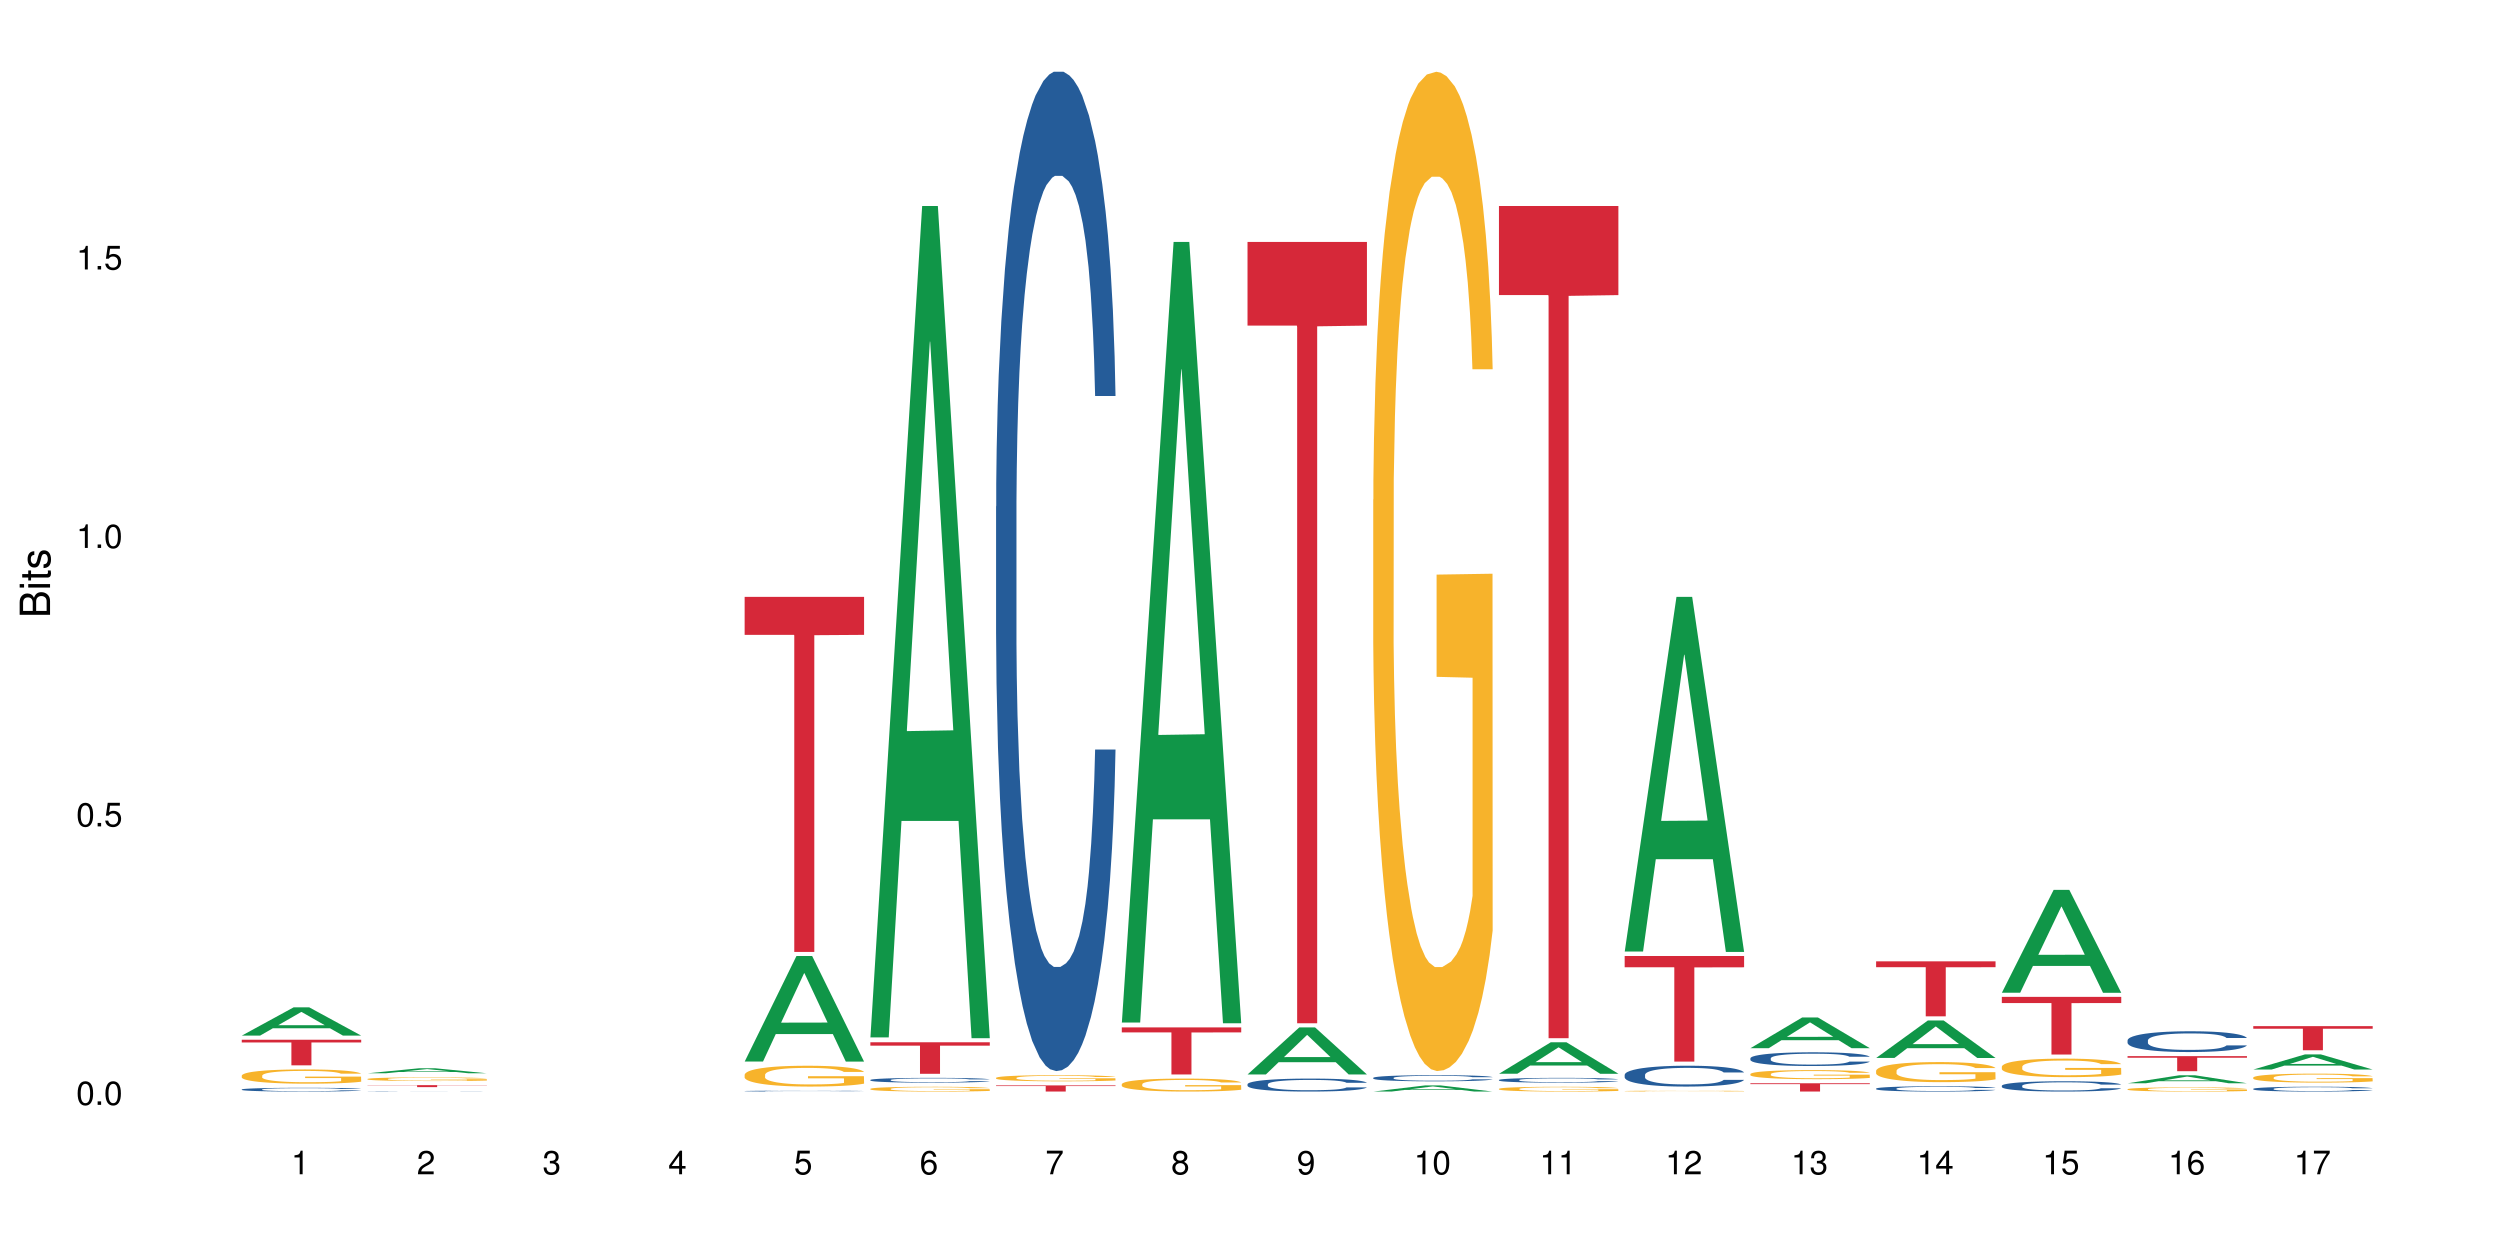 <?xml version="1.0" encoding="UTF-8"?>
<svg xmlns="http://www.w3.org/2000/svg" xmlns:xlink="http://www.w3.org/1999/xlink" width="720pt" height="360pt" viewBox="0 0 720 360" version="1.1">
<defs>
<g>
<symbol overflow="visible" id="glyph0-0">
<path style="stroke:none;" d=""/>
</symbol>
<symbol overflow="visible" id="glyph0-1">
<path style="stroke:none;" d="M 2.641 -6.797 C 2 -6.797 1.422 -6.531 1.078 -6.047 C 0.641 -5.453 0.406 -4.547 0.406 -3.297 C 0.406 -1 1.188 0.219 2.641 0.219 C 4.078 0.219 4.859 -1 4.859 -3.234 C 4.859 -4.562 4.656 -5.438 4.203 -6.047 C 3.844 -6.531 3.281 -6.797 2.641 -6.797 Z M 2.641 -6.047 C 3.547 -6.047 4 -5.125 4 -3.312 C 4 -1.375 3.562 -0.484 2.625 -0.484 C 1.734 -0.484 1.281 -1.422 1.281 -3.281 C 1.281 -5.141 1.734 -6.047 2.641 -6.047 Z M 2.641 -6.047 "/>
</symbol>
<symbol overflow="visible" id="glyph0-2">
<path style="stroke:none;" d="M 1.828 -1 L 0.828 -1 L 0.828 0 L 1.828 0 Z M 1.828 -1 "/>
</symbol>
<symbol overflow="visible" id="glyph0-3">
<path style="stroke:none;" d="M 4.562 -6.797 L 1.062 -6.797 L 0.547 -3.094 L 1.328 -3.094 C 1.719 -3.562 2.047 -3.734 2.578 -3.734 C 3.484 -3.734 4.062 -3.109 4.062 -2.094 C 4.062 -1.125 3.484 -0.531 2.578 -0.531 C 1.828 -0.531 1.375 -0.906 1.188 -1.672 L 0.328 -1.672 C 0.453 -1.109 0.547 -0.844 0.75 -0.594 C 1.125 -0.078 1.828 0.219 2.594 0.219 C 3.969 0.219 4.922 -0.781 4.922 -2.219 C 4.922 -3.562 4.031 -4.484 2.719 -4.484 C 2.25 -4.484 1.859 -4.359 1.469 -4.062 L 1.734 -5.969 L 4.562 -5.969 Z M 4.562 -6.797 "/>
</symbol>
<symbol overflow="visible" id="glyph0-4">
<path style="stroke:none;" d="M 2.484 -4.844 L 2.484 0 L 3.328 0 L 3.328 -6.797 L 2.766 -6.797 C 2.469 -5.75 2.281 -5.609 0.984 -5.453 L 0.984 -4.844 Z M 2.484 -4.844 "/>
</symbol>
<symbol overflow="visible" id="glyph0-5">
<path style="stroke:none;" d="M 4.859 -0.828 L 1.281 -0.828 C 1.359 -1.391 1.672 -1.75 2.5 -2.234 L 3.469 -2.75 C 4.406 -3.266 4.906 -3.969 4.906 -4.812 C 4.906 -5.375 4.672 -5.906 4.266 -6.266 C 3.859 -6.625 3.375 -6.797 2.719 -6.797 C 1.859 -6.797 1.219 -6.5 0.844 -5.922 C 0.609 -5.562 0.5 -5.125 0.484 -4.438 L 1.328 -4.438 C 1.359 -4.906 1.406 -5.188 1.531 -5.406 C 1.75 -5.812 2.188 -6.062 2.703 -6.062 C 3.469 -6.062 4.031 -5.516 4.031 -4.781 C 4.031 -4.25 3.719 -3.797 3.125 -3.438 L 2.234 -2.938 C 0.812 -2.141 0.406 -1.5 0.328 0 L 4.859 0 Z M 4.859 -0.828 "/>
</symbol>
<symbol overflow="visible" id="glyph0-6">
<path style="stroke:none;" d="M 2.125 -3.125 L 2.578 -3.125 C 3.516 -3.125 3.984 -2.703 3.984 -1.891 C 3.984 -1.031 3.469 -0.531 2.578 -0.531 C 1.656 -0.531 1.203 -0.984 1.156 -1.969 L 0.312 -1.969 C 0.344 -1.422 0.438 -1.078 0.609 -0.766 C 0.953 -0.109 1.625 0.219 2.547 0.219 C 3.953 0.219 4.859 -0.609 4.859 -1.906 C 4.859 -2.766 4.516 -3.25 3.703 -3.516 C 4.344 -3.766 4.656 -4.25 4.656 -4.938 C 4.656 -6.109 3.875 -6.797 2.578 -6.797 C 1.203 -6.797 0.484 -6.047 0.453 -4.609 L 1.297 -4.609 C 1.312 -5.016 1.344 -5.25 1.453 -5.453 C 1.641 -5.828 2.062 -6.062 2.594 -6.062 C 3.344 -6.062 3.797 -5.625 3.797 -4.906 C 3.797 -4.422 3.609 -4.141 3.25 -3.984 C 3.016 -3.891 2.719 -3.844 2.125 -3.844 Z M 2.125 -3.125 "/>
</symbol>
<symbol overflow="visible" id="glyph0-7">
<path style="stroke:none;" d="M 3.141 -1.625 L 3.141 0 L 3.984 0 L 3.984 -1.625 L 4.984 -1.625 L 4.984 -2.391 L 3.984 -2.391 L 3.984 -6.797 L 3.359 -6.797 L 0.266 -2.516 L 0.266 -1.625 Z M 3.141 -2.391 L 1 -2.391 L 3.141 -5.359 Z M 3.141 -2.391 "/>
</symbol>
<symbol overflow="visible" id="glyph0-8">
<path style="stroke:none;" d="M 4.781 -5.031 C 4.609 -6.141 3.891 -6.797 2.844 -6.797 C 2.094 -6.797 1.422 -6.438 1.031 -5.828 C 0.609 -5.172 0.406 -4.344 0.406 -3.094 C 0.406 -1.953 0.578 -1.234 0.984 -0.625 C 1.359 -0.078 1.953 0.219 2.703 0.219 C 3.984 0.219 4.922 -0.734 4.922 -2.078 C 4.922 -3.344 4.062 -4.234 2.844 -4.234 C 2.172 -4.234 1.641 -3.969 1.281 -3.469 C 1.281 -5.125 1.828 -6.047 2.797 -6.047 C 3.391 -6.047 3.797 -5.672 3.938 -5.031 Z M 2.734 -3.484 C 3.547 -3.484 4.062 -2.922 4.062 -2 C 4.062 -1.156 3.484 -0.531 2.703 -0.531 C 1.922 -0.531 1.328 -1.188 1.328 -2.047 C 1.328 -2.891 1.906 -3.484 2.734 -3.484 Z M 2.734 -3.484 "/>
</symbol>
<symbol overflow="visible" id="glyph0-9">
<path style="stroke:none;" d="M 4.984 -6.797 L 0.438 -6.797 L 0.438 -5.969 L 4.109 -5.969 C 2.5 -3.656 1.828 -2.234 1.328 0 L 2.219 0 C 2.594 -2.172 3.453 -4.047 4.984 -6.094 Z M 4.984 -6.797 "/>
</symbol>
<symbol overflow="visible" id="glyph0-10">
<path style="stroke:none;" d="M 3.75 -3.578 C 4.453 -4 4.688 -4.344 4.688 -4.984 C 4.688 -6.047 3.844 -6.797 2.641 -6.797 C 1.438 -6.797 0.594 -6.047 0.594 -4.984 C 0.594 -4.359 0.828 -4.016 1.516 -3.578 C 0.734 -3.203 0.359 -2.641 0.359 -1.891 C 0.359 -0.641 1.297 0.219 2.641 0.219 C 3.984 0.219 4.922 -0.641 4.922 -1.875 C 4.922 -2.641 4.531 -3.203 3.75 -3.578 Z M 2.641 -6.047 C 3.359 -6.047 3.812 -5.625 3.812 -4.969 C 3.812 -4.344 3.344 -3.922 2.641 -3.922 C 1.922 -3.922 1.453 -4.344 1.453 -4.984 C 1.453 -5.625 1.922 -6.047 2.641 -6.047 Z M 2.641 -3.203 C 3.484 -3.203 4.062 -2.672 4.062 -1.875 C 4.062 -1.062 3.484 -0.531 2.625 -0.531 C 1.797 -0.531 1.219 -1.078 1.219 -1.875 C 1.219 -2.672 1.797 -3.203 2.641 -3.203 Z M 2.641 -3.203 "/>
</symbol>
<symbol overflow="visible" id="glyph0-11">
<path style="stroke:none;" d="M 0.516 -1.547 C 0.672 -0.438 1.406 0.219 2.438 0.219 C 3.188 0.219 3.859 -0.141 4.266 -0.75 C 4.688 -1.406 4.891 -2.25 4.891 -3.484 C 4.891 -4.625 4.703 -5.359 4.312 -5.953 C 3.938 -6.5 3.344 -6.797 2.594 -6.797 C 1.297 -6.797 0.359 -5.844 0.359 -4.516 C 0.359 -3.25 1.234 -2.344 2.453 -2.344 C 3.094 -2.344 3.562 -2.578 4.016 -3.109 C 4 -1.453 3.469 -0.531 2.5 -0.531 C 1.906 -0.531 1.484 -0.906 1.359 -1.547 Z M 2.578 -6.062 C 3.375 -6.062 3.969 -5.406 3.969 -4.531 C 3.969 -3.688 3.375 -3.094 2.547 -3.094 C 1.734 -3.094 1.234 -3.672 1.234 -4.578 C 1.234 -5.438 1.797 -6.062 2.578 -6.062 Z M 2.578 -6.062 "/>
</symbol>
<symbol overflow="visible" id="glyph1-0">
<path style="stroke:none;" d=""/>
</symbol>
<symbol overflow="visible" id="glyph1-1">
<path style="stroke:none;" d="M 0 -0.953 L 0 -4.891 C 0 -5.719 -0.234 -6.344 -0.734 -6.797 C -1.188 -7.234 -1.812 -7.469 -2.5 -7.469 C -3.547 -7.469 -4.188 -7 -4.625 -5.875 C -4.984 -6.672 -5.641 -7.094 -6.531 -7.094 C -7.156 -7.094 -7.734 -6.859 -8.141 -6.391 C -8.562 -5.938 -8.75 -5.344 -8.75 -4.5 L -8.75 -0.953 Z M -4.984 -2.062 L -7.766 -2.062 L -7.766 -4.219 C -7.766 -4.844 -7.688 -5.203 -7.453 -5.5 C -7.219 -5.812 -6.859 -5.969 -6.375 -5.969 C -5.906 -5.969 -5.531 -5.812 -5.297 -5.5 C -5.062 -5.203 -4.984 -4.844 -4.984 -4.219 Z M -0.984 -2.062 L -4 -2.062 L -4 -4.781 C -4 -5.328 -3.859 -5.688 -3.578 -5.953 C -3.297 -6.219 -2.922 -6.359 -2.484 -6.359 C -2.062 -6.359 -1.688 -6.219 -1.406 -5.953 C -1.109 -5.688 -0.984 -5.328 -0.984 -4.781 Z M -0.984 -2.062 "/>
</symbol>
<symbol overflow="visible" id="glyph1-2">
<path style="stroke:none;" d="M -6.281 -1.797 L -6.281 -0.797 L 0 -0.797 L 0 -1.797 Z M -8.75 -1.797 L -8.75 -0.797 L -7.484 -0.797 L -7.484 -1.797 Z M -8.75 -1.797 "/>
</symbol>
<symbol overflow="visible" id="glyph1-3">
<path style="stroke:none;" d="M -6.281 -3.047 L -6.281 -2.016 L -8.016 -2.016 L -8.016 -1.016 L -6.281 -1.016 L -6.281 -0.172 L -5.469 -0.172 L -5.469 -1.016 L -0.719 -1.016 C -0.078 -1.016 0.281 -1.453 0.281 -2.234 C 0.281 -2.469 0.25 -2.719 0.188 -3.047 L -0.641 -3.047 C -0.609 -2.922 -0.594 -2.766 -0.594 -2.562 C -0.594 -2.141 -0.719 -2.016 -1.156 -2.016 L -5.469 -2.016 L -5.469 -3.047 Z M -6.281 -3.047 "/>
</symbol>
<symbol overflow="visible" id="glyph1-4">
<path style="stroke:none;" d="M -4.531 -5.25 C -5.766 -5.25 -6.469 -4.422 -6.469 -2.969 C -6.469 -1.516 -5.719 -0.562 -4.547 -0.562 C -3.562 -0.562 -3.094 -1.062 -2.734 -2.562 L -2.516 -3.484 C -2.344 -4.188 -2.094 -4.469 -1.625 -4.469 C -1.047 -4.469 -0.641 -3.875 -0.641 -3 C -0.641 -2.453 -0.797 -2 -1.062 -1.75 C -1.25 -1.594 -1.422 -1.531 -1.875 -1.469 L -1.875 -0.406 C -0.422 -0.453 0.281 -1.266 0.281 -2.922 C 0.281 -4.5 -0.5 -5.516 -1.719 -5.516 C -2.656 -5.516 -3.172 -4.984 -3.469 -3.734 L -3.703 -2.766 C -3.891 -1.953 -4.156 -1.609 -4.594 -1.609 C -5.172 -1.609 -5.547 -2.125 -5.547 -2.938 C -5.547 -3.75 -5.203 -4.172 -4.531 -4.203 Z M -4.531 -5.25 "/>
</symbol>
</g>
</defs>
<g id="surface63881">
<rect x="0" y="0" width="720" height="360" style="fill:rgb(100%,100%,100%);fill-opacity:1;stroke:none;"/>
<path style=" stroke:none;fill-rule:nonzero;fill:rgb(6.275%,58.824%,28.235%);fill-opacity:1;" d="M 69.629 298.25 L 69.668 298.242 L 84.551 290.121 L 89.07 290.121 L 104.027 298.258 L 98.77 298.258 L 95.023 296.133 L 78.598 296.133 L 74.922 298.25 L 69.629 298.25 L 80.176 295.258 L 93.516 295.25 L 86.863 291.453 L 86.789 291.445 L 86.719 291.469 L 80.141 295.25 L 80.176 295.258 Z M 69.629 298.25 "/>
<path style=" stroke:none;fill-rule:nonzero;fill:rgb(14.51%,36.078%,60%);fill-opacity:1;" d="M 69.629 313.758 L 69.672 313.758 L 69.672 313.73 L 69.797 313.695 L 70.09 313.648 L 70.383 313.613 L 71.141 313.555 L 72.188 313.5 L 73.277 313.457 L 74.074 313.43 L 74.789 313.41 L 76.426 313.371 L 77.473 313.355 L 78.605 313.336 L 79.992 313.32 L 80.996 313.309 L 83.262 313.293 L 84.941 313.289 L 86.242 313.285 L 89.051 313.285 L 90.73 313.289 L 91.945 313.293 L 93.289 313.301 L 94.422 313.309 L 96.391 313.332 L 98.152 313.359 L 98.949 313.375 L 100.207 313.406 L 101.172 313.438 L 101.844 313.461 L 102.602 313.5 L 103.27 313.543 L 103.773 313.594 L 104.027 313.637 L 98.152 313.637 L 97.859 313.598 L 97.523 313.566 L 96.895 313.527 L 96.266 313.496 L 95.387 313.469 L 94.586 313.449 L 93.496 313.43 L 92.531 313.418 L 91.527 313.41 L 90.562 313.402 L 88.715 313.398 L 85.777 313.398 L 84.145 313.406 L 83.262 313.414 L 82.004 313.43 L 81.121 313.441 L 80.074 313.461 L 79.359 313.477 L 78.48 313.504 L 77.852 313.527 L 77.137 313.559 L 76.719 313.586 L 76.34 313.613 L 76.004 313.645 L 75.754 313.68 L 75.586 313.715 L 75.5 313.754 L 75.5 313.906 L 75.586 313.941 L 75.797 313.984 L 76.34 314.043 L 77.137 314.098 L 78.062 314.137 L 78.941 314.168 L 79.445 314.184 L 80.117 314.199 L 81.164 314.219 L 82.676 314.238 L 83.555 314.246 L 84.898 314.254 L 86.281 314.258 L 88.129 314.258 L 89.766 314.254 L 90.855 314.25 L 91.988 314.242 L 93.539 314.223 L 94.504 314.207 L 95.344 314.188 L 95.973 314.172 L 96.391 314.152 L 97.02 314.125 L 97.523 314.09 L 97.902 314.055 L 98.152 314.02 L 104.027 314.02 L 103.773 314.062 L 103.398 314.098 L 103.02 314.129 L 102.434 314.164 L 101.762 314.195 L 100.797 314.23 L 100 314.25 L 98.949 314.277 L 97.984 314.297 L 96.938 314.312 L 95.387 314.332 L 94.379 314.344 L 93.289 314.352 L 91.988 314.359 L 90.352 314.367 L 88.59 314.371 L 86.953 314.371 L 85.191 314.367 L 83.891 314.363 L 82.172 314.355 L 80.031 314.336 L 78.48 314.32 L 77.266 314.301 L 76.215 314.281 L 75.039 314.254 L 73.531 314.211 L 72.609 314.176 L 71.977 314.148 L 71.266 314.109 L 70.762 314.074 L 70.176 314.02 L 69.754 313.949 L 69.629 313.895 Z M 69.629 313.758 "/>
<path style=" stroke:none;fill-rule:nonzero;fill:rgb(96.863%,70.196%,16.863%);fill-opacity:1;" d="M 69.629 309.758 L 69.672 309.754 L 69.672 309.68 L 69.84 309.508 L 70.258 309.277 L 70.805 309.086 L 71.391 308.934 L 71.77 308.855 L 72.398 308.742 L 72.941 308.66 L 74.328 308.492 L 76.09 308.336 L 77.055 308.266 L 78.145 308.203 L 79.695 308.133 L 80.41 308.105 L 82.59 308.047 L 85.066 308.008 L 87.793 307.996 L 89.051 308 L 90.77 308.016 L 93.121 308.059 L 94.461 308.094 L 95.512 308.133 L 96.602 308.18 L 97.945 308.258 L 99.203 308.348 L 100.207 308.438 L 101.215 308.551 L 102.055 308.668 L 102.766 308.801 L 103.398 308.957 L 103.773 309.09 L 104.027 309.219 L 98.195 309.219 L 97.859 309.09 L 97.48 308.988 L 96.852 308.863 L 96.223 308.773 L 95.594 308.703 L 94.422 308.605 L 93.414 308.547 L 92.156 308.492 L 90.938 308.457 L 89.555 308.438 L 88.715 308.43 L 86.492 308.43 L 84.48 308.453 L 83.305 308.484 L 82.465 308.516 L 81.289 308.57 L 80.578 308.617 L 80.156 308.645 L 78.898 308.762 L 78.062 308.867 L 77.598 308.938 L 77.012 309.051 L 76.594 309.152 L 76.133 309.305 L 75.879 309.414 L 75.543 309.672 L 75.5 310.344 L 75.629 310.488 L 75.879 310.641 L 76.215 310.777 L 76.719 310.918 L 77.223 311.027 L 78.102 311.176 L 78.859 311.273 L 79.445 311.336 L 80.578 311.438 L 81.039 311.473 L 82.129 311.539 L 83.262 311.59 L 84.645 311.637 L 85.695 311.66 L 87.371 311.676 L 89.512 311.676 L 92.027 311.656 L 93.625 311.625 L 94.715 311.594 L 95.426 311.57 L 96.309 311.527 L 96.938 311.488 L 97.523 311.449 L 98.238 311.383 L 98.238 310.488 L 87.875 310.484 L 87.875 310.062 L 103.984 310.059 L 104.027 311.527 L 103.145 311.629 L 102.055 311.727 L 101.004 311.801 L 99.914 311.863 L 98.363 311.938 L 97.105 311.98 L 95.176 312.035 L 93.414 312.066 L 91.566 312.09 L 89.934 312.102 L 88.004 312.105 L 86.281 312.098 L 84.438 312.074 L 82.969 312.043 L 81.625 312.008 L 80.285 311.957 L 78.605 311.879 L 77.516 311.816 L 76.383 311.738 L 75.25 311.645 L 74.242 311.543 L 73.574 311.465 L 72.902 311.375 L 72.188 311.262 L 71.516 311.133 L 71.012 311.016 L 70.551 310.887 L 70.215 310.762 L 69.883 310.594 L 69.715 310.457 L 69.629 310.344 Z M 69.629 309.758 "/>
<path style=" stroke:none;fill-rule:nonzero;fill:rgb(83.922%,15.686%,22.353%);fill-opacity:1;" d="M 69.629 299.438 L 104.027 299.438 L 104.027 300.227 L 89.691 300.234 L 89.691 306.816 L 83.922 306.816 L 83.922 300.242 L 83.84 300.227 L 69.629 300.227 Z M 69.629 299.438 "/>
<path style=" stroke:none;fill-rule:nonzero;fill:rgb(6.275%,58.824%,28.235%);fill-opacity:1;" d="M 105.836 309.105 L 105.871 309.105 L 120.758 307.656 L 125.277 307.656 L 140.234 309.109 L 134.977 309.109 L 131.23 308.73 L 114.805 308.73 L 111.129 309.105 L 105.836 309.105 L 116.383 308.574 L 129.723 308.57 L 123.07 307.895 L 122.996 307.895 L 122.926 307.898 L 116.348 308.57 L 116.383 308.574 Z M 105.836 309.105 "/>
<path style=" stroke:none;fill-rule:nonzero;fill:rgb(14.51%,36.078%,60%);fill-opacity:1;" d="M 105.836 314.316 L 105.879 314.316 L 105.879 314.312 L 106.004 314.312 L 106.297 314.305 L 106.59 314.305 L 107.348 314.297 L 108.395 314.293 L 109.484 314.289 L 110.281 314.289 L 110.996 314.285 L 112.633 314.281 L 113.68 314.281 L 114.812 314.277 L 117.203 314.277 L 119.469 314.273 L 128.152 314.273 L 129.496 314.277 L 132.598 314.277 L 134.359 314.281 L 135.156 314.281 L 136.414 314.285 L 137.379 314.289 L 138.051 314.289 L 138.809 314.293 L 139.477 314.297 L 139.98 314.301 L 140.234 314.305 L 134.359 314.305 L 134.066 314.301 L 133.73 314.301 L 132.473 314.293 L 131.59 314.289 L 129.703 314.289 L 128.738 314.285 L 119.469 314.285 L 118.211 314.289 L 116.281 314.289 L 115.566 314.293 L 114.688 314.293 L 114.059 314.297 L 113.344 314.301 L 112.926 314.301 L 112.547 314.305 L 112.211 314.305 L 111.961 314.309 L 111.793 314.312 L 111.707 314.316 L 111.707 314.328 L 111.793 314.332 L 112.004 314.336 L 112.547 314.34 L 113.344 314.348 L 114.27 314.352 L 115.148 314.352 L 115.652 314.355 L 117.371 314.355 L 118.883 314.359 L 129.746 314.359 L 130.711 314.355 L 131.551 314.355 L 132.18 314.352 L 132.598 314.352 L 133.227 314.348 L 133.73 314.348 L 134.109 314.344 L 134.359 314.34 L 140.234 314.34 L 139.98 314.344 L 139.605 314.348 L 139.227 314.348 L 138.641 314.352 L 137.969 314.355 L 137.004 314.359 L 136.207 314.359 L 135.156 314.363 L 134.191 314.363 L 133.145 314.367 L 129.496 314.367 L 128.195 314.371 L 118.379 314.371 L 116.238 314.367 L 114.688 314.367 L 113.469 314.363 L 112.422 314.363 L 111.246 314.359 L 109.738 314.355 L 108.816 314.352 L 108.184 314.352 L 107.473 314.348 L 106.969 314.344 L 106.383 314.34 L 105.961 314.332 L 105.836 314.328 Z M 105.836 314.316 "/>
<path style=" stroke:none;fill-rule:nonzero;fill:rgb(96.863%,70.196%,16.863%);fill-opacity:1;" d="M 105.836 310.738 L 105.879 310.738 L 105.879 310.719 L 106.047 310.676 L 106.465 310.617 L 107.012 310.566 L 107.598 310.527 L 107.977 310.508 L 108.605 310.48 L 109.148 310.457 L 110.535 310.414 L 112.297 310.375 L 113.262 310.355 L 114.352 310.34 L 115.902 310.324 L 116.617 310.316 L 118.797 310.301 L 121.273 310.289 L 125.258 310.289 L 126.977 310.293 L 129.328 310.305 L 130.668 310.312 L 131.719 310.324 L 132.809 310.336 L 134.152 310.355 L 135.41 310.379 L 136.414 310.402 L 137.422 310.43 L 138.262 310.461 L 138.973 310.492 L 139.605 310.535 L 139.98 310.566 L 140.234 310.602 L 134.402 310.602 L 134.066 310.566 L 133.688 310.543 L 133.059 310.512 L 132.43 310.488 L 131.801 310.469 L 130.629 310.445 L 129.621 310.43 L 128.363 310.414 L 127.145 310.406 L 125.762 310.402 L 124.922 310.398 L 122.699 310.398 L 120.688 310.406 L 119.512 310.414 L 118.672 310.422 L 117.496 310.434 L 116.785 310.445 L 116.363 310.453 L 115.105 310.484 L 114.27 310.512 L 113.805 310.531 L 113.219 310.559 L 112.801 310.586 L 112.34 310.621 L 112.086 310.652 L 111.75 310.719 L 111.707 310.891 L 111.836 310.926 L 112.086 310.965 L 112.422 311 L 112.926 311.035 L 113.43 311.066 L 114.309 311.102 L 115.066 311.129 L 115.652 311.145 L 116.785 311.168 L 117.246 311.18 L 118.336 311.195 L 119.469 311.211 L 120.852 311.219 L 121.902 311.227 L 123.578 311.23 L 125.719 311.23 L 128.234 311.227 L 129.828 311.219 L 130.922 311.211 L 131.633 311.203 L 132.516 311.191 L 133.145 311.184 L 133.73 311.172 L 134.445 311.156 L 134.445 310.926 L 124.082 310.926 L 124.082 310.816 L 140.191 310.816 L 140.234 311.191 L 139.352 311.219 L 138.262 311.242 L 137.211 311.262 L 136.121 311.281 L 134.57 311.297 L 133.312 311.309 L 131.383 311.324 L 129.621 311.332 L 127.773 311.336 L 126.137 311.34 L 122.488 311.34 L 120.645 311.332 L 119.176 311.324 L 117.832 311.316 L 116.492 311.305 L 114.812 311.281 L 113.723 311.266 L 112.59 311.246 L 111.457 311.223 L 110.449 311.195 L 109.781 311.176 L 109.109 311.152 L 108.395 311.125 L 107.723 311.094 L 107.219 311.062 L 106.758 311.027 L 106.422 310.996 L 106.09 310.953 L 105.922 310.918 L 105.836 310.891 Z M 105.836 310.738 "/>
<path style=" stroke:none;fill-rule:nonzero;fill:rgb(83.922%,15.686%,22.353%);fill-opacity:1;" d="M 105.836 312.52 L 140.234 312.52 L 140.234 312.582 L 125.898 312.582 L 125.898 313.094 L 120.129 313.094 L 120.129 312.582 L 105.836 312.582 Z M 105.836 312.52 "/>
<path style=" stroke:none;fill-rule:nonzero;fill:rgb(6.275%,58.824%,28.235%);fill-opacity:1;" d="M 214.457 305.723 L 214.492 305.695 L 229.379 275.328 L 233.898 275.328 L 248.855 305.75 L 243.598 305.75 L 239.852 297.809 L 223.422 297.809 L 219.75 305.723 L 214.457 305.723 L 225.004 294.523 L 238.344 294.496 L 231.691 280.297 L 231.617 280.27 L 231.547 280.355 L 224.969 294.496 L 225.004 294.523 Z M 214.457 305.723 "/>
<path style=" stroke:none;fill-rule:nonzero;fill:rgb(14.51%,36.078%,60%);fill-opacity:1;" d="M 214.457 314.227 L 214.5 314.227 L 214.5 314.219 L 214.625 314.211 L 214.918 314.199 L 215.211 314.191 L 215.969 314.18 L 217.016 314.164 L 218.105 314.152 L 218.902 314.148 L 219.617 314.145 L 221.254 314.133 L 222.301 314.129 L 223.434 314.125 L 224.816 314.121 L 225.824 314.121 L 228.09 314.117 L 229.77 314.113 L 235.555 314.113 L 236.773 314.117 L 238.117 314.117 L 239.246 314.121 L 241.219 314.125 L 242.98 314.133 L 243.777 314.137 L 245.035 314.141 L 246 314.148 L 246.672 314.156 L 247.426 314.164 L 248.098 314.176 L 248.602 314.188 L 248.855 314.195 L 242.98 314.195 L 242.688 314.188 L 242.352 314.18 L 241.094 314.164 L 240.211 314.156 L 239.414 314.152 L 238.324 314.148 L 237.359 314.145 L 236.352 314.145 L 235.391 314.141 L 230.605 314.141 L 228.973 314.145 L 228.09 314.145 L 226.832 314.148 L 225.949 314.152 L 224.902 314.156 L 224.188 314.16 L 223.309 314.164 L 222.68 314.172 L 221.965 314.18 L 221.547 314.184 L 221.168 314.191 L 220.832 314.199 L 220.582 314.207 L 220.414 314.215 L 220.328 314.223 L 220.328 314.262 L 220.414 314.27 L 220.625 314.277 L 221.168 314.293 L 221.965 314.305 L 222.887 314.316 L 223.77 314.324 L 224.273 314.324 L 224.945 314.328 L 225.992 314.336 L 227.504 314.34 L 228.383 314.34 L 229.727 314.344 L 234.59 314.344 L 235.684 314.34 L 236.816 314.34 L 238.367 314.336 L 239.332 314.332 L 240.172 314.328 L 240.801 314.324 L 241.219 314.32 L 241.848 314.312 L 242.352 314.305 L 242.73 314.297 L 242.98 314.289 L 248.855 314.289 L 248.602 314.297 L 248.223 314.305 L 247.848 314.312 L 247.258 314.32 L 246.59 314.328 L 245.625 314.336 L 244.828 314.344 L 243.777 314.348 L 242.812 314.352 L 241.766 314.355 L 240.211 314.363 L 239.207 314.363 L 238.117 314.367 L 236.816 314.367 L 235.18 314.371 L 228.719 314.371 L 227 314.367 L 224.859 314.363 L 223.309 314.359 L 222.09 314.355 L 221.043 314.348 L 219.867 314.344 L 218.359 314.332 L 217.434 314.324 L 216.805 314.316 L 216.094 314.309 L 215.59 314.301 L 215.004 314.289 L 214.582 314.27 L 214.457 314.258 Z M 214.457 314.227 "/>
<path style=" stroke:none;fill-rule:nonzero;fill:rgb(96.863%,70.196%,16.863%);fill-opacity:1;" d="M 214.457 309.504 L 214.5 309.496 L 214.5 309.387 L 214.668 309.141 L 215.086 308.801 L 215.633 308.52 L 216.219 308.301 L 216.598 308.188 L 217.227 308.023 L 217.77 307.902 L 219.156 307.656 L 220.918 307.426 L 221.883 307.324 L 222.973 307.23 L 224.523 307.129 L 225.238 307.09 L 227.418 307.004 L 229.895 306.949 L 232.621 306.93 L 233.879 306.938 L 235.598 306.957 L 237.949 307.02 L 239.289 307.074 L 240.34 307.129 L 241.43 307.199 L 242.77 307.309 L 244.031 307.441 L 245.035 307.574 L 246.043 307.738 L 246.883 307.914 L 247.594 308.105 L 248.223 308.336 L 248.602 308.527 L 248.855 308.719 L 243.023 308.719 L 242.688 308.527 L 242.309 308.379 L 241.68 308.199 L 241.051 308.066 L 240.422 307.961 L 239.246 307.82 L 238.242 307.73 L 236.984 307.656 L 235.766 307.605 L 234.383 307.574 L 233.543 307.562 L 231.32 307.562 L 229.305 307.602 L 228.133 307.645 L 227.293 307.688 L 226.117 307.77 L 225.406 307.836 L 224.984 307.879 L 223.727 308.051 L 222.887 308.203 L 222.426 308.309 L 221.84 308.473 L 221.422 308.621 L 220.957 308.84 L 220.707 309.004 L 220.371 309.375 L 220.328 310.363 L 220.457 310.57 L 220.707 310.797 L 221.043 310.992 L 221.547 311.203 L 222.051 311.359 L 222.93 311.574 L 223.684 311.719 L 224.273 311.809 L 225.406 311.957 L 225.867 312.008 L 226.957 312.105 L 228.09 312.184 L 229.473 312.25 L 230.523 312.281 L 232.199 312.309 L 234.34 312.309 L 236.855 312.277 L 238.449 312.23 L 239.543 312.188 L 240.254 312.148 L 241.137 312.09 L 241.766 312.035 L 242.352 311.977 L 243.066 311.883 L 243.066 310.57 L 232.703 310.566 L 232.703 309.953 L 248.812 309.945 L 248.855 312.09 L 247.973 312.238 L 246.883 312.379 L 245.832 312.488 L 244.742 312.582 L 243.191 312.688 L 241.934 312.754 L 240.004 312.828 L 238.242 312.879 L 236.395 312.914 L 234.758 312.93 L 232.828 312.934 L 231.109 312.922 L 229.266 312.891 L 227.797 312.848 L 226.453 312.793 L 225.113 312.719 L 223.434 312.605 L 222.344 312.512 L 221.211 312.398 L 220.078 312.262 L 219.07 312.113 L 218.398 311.996 L 217.73 311.863 L 217.016 311.699 L 216.344 311.516 L 215.84 311.344 L 215.379 311.152 L 215.043 310.973 L 214.707 310.727 L 214.539 310.527 L 214.457 310.355 Z M 214.457 309.504 "/>
<path style=" stroke:none;fill-rule:nonzero;fill:rgb(83.922%,15.686%,22.353%);fill-opacity:1;" d="M 214.457 171.895 L 248.855 171.895 L 248.855 182.84 L 234.52 182.938 L 234.52 274.148 L 228.75 274.148 L 228.75 183.031 L 228.668 182.84 L 214.457 182.84 Z M 214.457 171.895 "/>
<path style=" stroke:none;fill-rule:nonzero;fill:rgb(6.275%,58.824%,28.235%);fill-opacity:1;" d="M 250.664 298.773 L 250.699 298.547 L 265.582 59.332 L 270.105 59.332 L 285.062 298.996 L 279.805 298.996 L 276.059 236.438 L 259.629 236.438 L 255.957 298.773 L 250.664 298.773 L 261.211 210.559 L 274.551 210.332 L 267.898 98.488 L 267.824 98.266 L 267.754 98.941 L 261.176 210.332 L 261.211 210.559 Z M 250.664 298.773 "/>
<path style=" stroke:none;fill-rule:nonzero;fill:rgb(14.51%,36.078%,60%);fill-opacity:1;" d="M 250.664 311.027 L 250.707 311.027 L 250.707 310.996 L 250.832 310.949 L 251.125 310.887 L 251.418 310.844 L 252.176 310.77 L 253.223 310.699 L 254.312 310.645 L 255.109 310.609 L 255.824 310.586 L 257.461 310.539 L 258.508 310.516 L 259.641 310.492 L 261.023 310.473 L 262.031 310.457 L 264.297 310.438 L 265.977 310.43 L 267.273 310.426 L 270.086 310.426 L 271.762 310.43 L 272.98 310.438 L 274.32 310.449 L 275.453 310.457 L 277.426 310.488 L 279.188 310.523 L 279.984 310.543 L 281.242 310.582 L 282.207 310.621 L 282.879 310.652 L 283.633 310.699 L 284.305 310.754 L 284.809 310.82 L 285.062 310.875 L 279.188 310.875 L 278.895 310.824 L 278.559 310.785 L 277.93 310.734 L 277.301 310.695 L 276.418 310.66 L 275.621 310.637 L 274.531 310.613 L 273.566 310.598 L 272.559 310.586 L 271.594 310.578 L 269.75 310.57 L 267.609 310.57 L 266.812 310.574 L 265.18 310.582 L 264.297 310.59 L 263.039 310.609 L 262.156 310.625 L 261.109 310.652 L 260.395 310.672 L 259.516 310.707 L 258.887 310.734 L 258.172 310.777 L 257.754 310.809 L 257.375 310.844 L 257.039 310.883 L 256.789 310.93 L 256.621 310.977 L 256.535 311.02 L 256.535 311.219 L 256.621 311.262 L 256.832 311.316 L 257.375 311.395 L 258.172 311.461 L 259.094 311.512 L 259.977 311.551 L 260.48 311.57 L 261.152 311.59 L 262.199 311.613 L 263.711 311.641 L 264.59 311.648 L 265.934 311.66 L 267.316 311.664 L 269.164 311.664 L 270.797 311.66 L 271.891 311.652 L 273.023 311.645 L 274.574 311.621 L 275.539 311.602 L 276.379 311.578 L 277.008 311.555 L 277.426 311.531 L 278.055 311.492 L 278.559 311.449 L 278.938 311.406 L 279.188 311.363 L 285.062 311.363 L 284.809 311.414 L 284.43 311.465 L 284.055 311.5 L 283.465 311.543 L 282.797 311.582 L 281.832 311.629 L 281.035 311.656 L 279.984 311.688 L 279.02 311.711 L 277.973 311.734 L 276.418 311.758 L 275.414 311.773 L 274.32 311.785 L 273.023 311.793 L 271.387 311.801 L 269.625 311.809 L 267.988 311.809 L 266.227 311.805 L 264.926 311.801 L 263.207 311.789 L 261.066 311.766 L 259.516 311.742 L 258.297 311.719 L 257.25 311.695 L 256.074 311.66 L 254.566 311.605 L 253.641 311.562 L 253.012 311.527 L 252.301 311.477 L 251.797 311.434 L 251.211 311.359 L 250.789 311.27 L 250.664 311.203 Z M 250.664 311.027 "/>
<path style=" stroke:none;fill-rule:nonzero;fill:rgb(96.863%,70.196%,16.863%);fill-opacity:1;" d="M 250.664 313.582 L 250.707 313.578 L 250.707 313.555 L 250.875 313.496 L 251.293 313.418 L 251.84 313.355 L 252.426 313.305 L 252.805 313.277 L 253.434 313.238 L 253.977 313.211 L 255.363 313.156 L 257.125 313.102 L 258.09 313.078 L 259.18 313.059 L 260.73 313.035 L 261.445 313.023 L 263.625 313.004 L 266.102 312.992 L 268.828 312.988 L 270.086 312.988 L 271.805 312.996 L 274.156 313.008 L 275.496 313.02 L 276.547 313.035 L 277.637 313.051 L 278.977 313.074 L 280.238 313.105 L 281.242 313.137 L 282.25 313.172 L 283.09 313.215 L 283.801 313.258 L 284.43 313.312 L 284.809 313.355 L 285.062 313.398 L 279.23 313.398 L 278.895 313.355 L 278.516 313.32 L 277.887 313.281 L 277.258 313.25 L 276.629 313.227 L 275.453 313.191 L 274.449 313.172 L 273.191 313.156 L 271.973 313.145 L 270.59 313.137 L 269.75 313.133 L 267.527 313.133 L 265.512 313.141 L 264.34 313.152 L 263.5 313.164 L 262.324 313.18 L 261.613 313.195 L 261.191 313.207 L 259.934 313.246 L 259.094 313.281 L 258.633 313.305 L 258.047 313.344 L 257.629 313.375 L 257.164 313.426 L 256.914 313.465 L 256.578 313.551 L 256.535 313.777 L 256.664 313.828 L 256.914 313.879 L 257.25 313.922 L 257.754 313.973 L 258.258 314.008 L 259.137 314.059 L 259.891 314.09 L 260.48 314.113 L 261.613 314.145 L 262.074 314.156 L 263.164 314.18 L 264.297 314.199 L 265.68 314.211 L 266.73 314.219 L 268.406 314.227 L 270.547 314.227 L 273.062 314.219 L 274.656 314.211 L 275.75 314.199 L 276.461 314.191 L 277.344 314.176 L 277.973 314.164 L 278.559 314.148 L 279.273 314.129 L 279.273 313.828 L 268.91 313.824 L 268.91 313.684 L 285.02 313.684 L 285.062 314.176 L 284.18 314.211 L 283.09 314.242 L 282.039 314.27 L 280.949 314.289 L 279.398 314.312 L 278.141 314.328 L 276.211 314.348 L 274.449 314.359 L 272.602 314.367 L 270.965 314.371 L 269.035 314.371 L 267.316 314.367 L 265.473 314.359 L 264.004 314.352 L 262.66 314.336 L 261.32 314.32 L 259.641 314.293 L 258.551 314.273 L 257.418 314.246 L 256.285 314.215 L 254.605 314.156 L 253.938 314.125 L 253.223 314.086 L 252.551 314.043 L 252.047 314.004 L 251.586 313.961 L 251.25 313.918 L 250.914 313.863 L 250.746 313.816 L 250.664 313.777 Z M 250.664 313.582 "/>
<path style=" stroke:none;fill-rule:nonzero;fill:rgb(83.922%,15.686%,22.353%);fill-opacity:1;" d="M 250.664 300.176 L 285.062 300.176 L 285.062 301.148 L 270.727 301.156 L 270.727 309.246 L 264.957 309.246 L 264.957 301.164 L 264.875 301.148 L 250.664 301.148 Z M 250.664 300.176 "/>
<path style=" stroke:none;fill-rule:nonzero;fill:rgb(14.51%,36.078%,60%);fill-opacity:1;" d="M 286.871 145.891 L 286.914 145.625 L 286.914 139.312 L 287.039 129.316 L 287.332 116.688 L 287.625 108.004 L 288.383 92.484 L 289.43 77.488 L 290.52 65.914 L 291.316 59.074 L 292.031 53.812 L 293.668 44.078 L 294.715 39.078 L 295.848 34.605 L 297.23 30.133 L 298.238 27.504 L 300.504 23.293 L 302.184 21.453 L 303.48 20.664 L 306.293 20.664 L 307.969 21.715 L 309.188 23.031 L 310.527 25.137 L 311.66 27.504 L 313.633 33.289 L 315.395 40.656 L 316.191 44.867 L 317.449 53.023 L 318.414 60.914 L 319.086 67.754 L 319.84 77.488 L 320.512 89.328 L 321.016 102.742 L 321.27 114.055 L 315.395 114.055 L 315.102 103.535 L 314.766 95.379 L 314.137 84.59 L 313.508 76.961 L 312.625 69.332 L 311.828 64.336 L 310.738 59.336 L 309.773 56.18 L 308.766 53.812 L 307.801 52.234 L 305.957 50.652 L 303.816 50.652 L 303.02 51.18 L 301.383 53.285 L 300.504 55.125 L 299.246 58.809 L 298.363 62.23 L 297.316 67.492 L 296.602 71.965 L 295.723 78.805 L 295.094 84.855 L 294.379 93.535 L 293.961 100.113 L 293.582 107.48 L 293.246 116.16 L 292.996 125.367 L 292.828 135.102 L 292.742 144.574 L 292.742 185.352 L 292.828 194.82 L 293.039 205.871 L 293.582 221.918 L 294.379 235.863 L 295.301 246.91 L 296.184 254.805 L 296.688 258.488 L 297.359 262.695 L 298.406 267.957 L 299.918 273.219 L 300.797 275.324 L 302.141 277.43 L 303.523 278.48 L 305.371 278.48 L 307.004 277.43 L 308.098 276.113 L 309.23 274.008 L 310.781 269.535 L 311.746 265.328 L 312.586 260.328 L 313.215 255.332 L 313.633 251.121 L 314.262 242.965 L 314.766 234.02 L 315.145 224.812 L 315.395 215.867 L 321.27 215.867 L 321.016 226.391 L 320.637 236.652 L 320.262 244.281 L 319.672 253.488 L 319.004 261.645 L 318.039 270.852 L 317.242 276.902 L 316.191 283.48 L 315.227 288.48 L 314.18 292.949 L 312.625 298.211 L 311.621 300.844 L 310.527 303.211 L 309.23 305.316 L 307.594 307.156 L 305.832 308.211 L 304.195 308.473 L 302.434 307.945 L 301.133 306.895 L 299.414 304.527 L 297.273 299.793 L 295.723 294.793 L 294.504 289.793 L 293.457 284.531 L 292.281 277.43 L 290.773 265.855 L 289.848 256.91 L 289.219 249.543 L 288.508 239.281 L 288.004 230.074 L 287.418 215.344 L 286.996 196.664 L 286.871 182.195 Z M 286.871 145.891 "/>
<path style=" stroke:none;fill-rule:nonzero;fill:rgb(96.863%,70.196%,16.863%);fill-opacity:1;" d="M 286.871 310.41 L 286.914 310.41 L 286.914 310.375 L 287.082 310.305 L 287.5 310.203 L 288.047 310.121 L 288.633 310.055 L 289.012 310.023 L 289.641 309.973 L 290.184 309.938 L 291.57 309.867 L 293.332 309.797 L 294.297 309.77 L 295.387 309.742 L 296.938 309.711 L 297.652 309.699 L 299.832 309.672 L 302.309 309.656 L 305.035 309.652 L 306.293 309.652 L 308.012 309.66 L 310.363 309.68 L 311.703 309.695 L 312.754 309.711 L 313.844 309.73 L 315.184 309.766 L 316.445 309.801 L 317.449 309.84 L 318.457 309.891 L 319.297 309.941 L 320.008 310 L 320.637 310.066 L 321.016 310.121 L 321.27 310.18 L 315.438 310.18 L 315.102 310.121 L 314.723 310.078 L 314.094 310.027 L 313.465 309.988 L 312.836 309.957 L 311.66 309.914 L 310.656 309.887 L 309.398 309.867 L 308.18 309.852 L 306.797 309.84 L 303.734 309.84 L 301.719 309.848 L 300.547 309.863 L 299.707 309.875 L 298.531 309.898 L 297.82 309.918 L 297.398 309.934 L 296.141 309.98 L 295.301 310.027 L 294.84 310.059 L 294.254 310.105 L 293.836 310.148 L 293.371 310.215 L 293.121 310.262 L 292.785 310.375 L 292.742 310.664 L 292.871 310.727 L 293.121 310.793 L 293.457 310.852 L 293.961 310.91 L 294.465 310.957 L 295.344 311.02 L 296.098 311.062 L 296.688 311.09 L 297.82 311.133 L 298.281 311.148 L 299.371 311.18 L 300.504 311.199 L 301.887 311.219 L 302.938 311.23 L 304.613 311.238 L 306.754 311.238 L 309.27 311.227 L 310.863 311.215 L 311.957 311.203 L 312.668 311.191 L 313.551 311.172 L 314.18 311.156 L 314.766 311.141 L 315.48 311.113 L 315.48 310.727 L 305.117 310.723 L 305.117 310.543 L 321.227 310.543 L 321.27 311.172 L 320.387 311.215 L 319.297 311.258 L 318.246 311.289 L 317.156 311.32 L 315.605 311.348 L 314.348 311.367 L 312.418 311.391 L 310.656 311.406 L 308.809 311.414 L 307.172 311.422 L 305.242 311.422 L 303.523 311.418 L 301.68 311.41 L 300.211 311.395 L 298.867 311.379 L 297.527 311.359 L 295.848 311.324 L 294.758 311.297 L 293.625 311.262 L 292.492 311.223 L 291.484 311.18 L 290.812 311.145 L 290.145 311.105 L 289.43 311.059 L 288.758 311.004 L 288.254 310.953 L 287.793 310.898 L 287.457 310.844 L 287.121 310.77 L 286.953 310.711 L 286.871 310.664 Z M 286.871 310.41 "/>
<path style=" stroke:none;fill-rule:nonzero;fill:rgb(83.922%,15.686%,22.353%);fill-opacity:1;" d="M 286.871 312.602 L 321.27 312.602 L 321.27 312.789 L 306.934 312.793 L 306.934 314.371 L 301.164 314.371 L 301.164 312.793 L 301.082 312.789 L 286.871 312.789 Z M 286.871 312.602 "/>
<path style=" stroke:none;fill-rule:nonzero;fill:rgb(6.275%,58.824%,28.235%);fill-opacity:1;" d="M 323.078 294.488 L 323.113 294.277 L 337.996 69.684 L 342.52 69.684 L 357.473 294.703 L 352.219 294.703 L 348.473 235.965 L 332.043 235.965 L 328.371 294.488 L 323.078 294.488 L 333.625 211.668 L 346.965 211.457 L 340.312 106.449 L 340.238 106.238 L 340.164 106.871 L 333.59 211.457 L 333.625 211.668 Z M 323.078 294.488 "/>
<path style=" stroke:none;fill-rule:nonzero;fill:rgb(96.863%,70.196%,16.863%);fill-opacity:1;" d="M 323.078 312.234 L 323.121 312.23 L 323.121 312.164 L 323.289 312.008 L 323.707 311.797 L 324.254 311.621 L 324.84 311.484 L 325.219 311.414 L 325.848 311.312 L 326.391 311.238 L 327.777 311.082 L 329.539 310.941 L 330.504 310.879 L 331.594 310.82 L 333.145 310.754 L 333.859 310.73 L 336.039 310.676 L 338.516 310.645 L 341.242 310.633 L 342.5 310.637 L 344.219 310.648 L 346.566 310.688 L 347.91 310.723 L 348.961 310.754 L 350.051 310.801 L 351.391 310.867 L 352.652 310.949 L 353.656 311.031 L 354.664 311.133 L 355.504 311.242 L 356.215 311.363 L 356.844 311.508 L 357.223 311.625 L 357.473 311.746 L 351.645 311.746 L 351.309 311.625 L 350.93 311.535 L 350.301 311.422 L 349.672 311.34 L 349.043 311.273 L 347.867 311.188 L 346.863 311.133 L 345.605 311.082 L 344.387 311.055 L 343.004 311.031 L 342.164 311.027 L 339.941 311.027 L 337.926 311.051 L 336.754 311.078 L 335.914 311.105 L 334.738 311.156 L 334.027 311.195 L 333.605 311.223 L 332.348 311.328 L 331.508 311.426 L 331.047 311.488 L 330.461 311.594 L 330.043 311.684 L 329.578 311.82 L 329.328 311.922 L 328.992 312.156 L 328.949 312.77 L 329.078 312.898 L 329.328 313.039 L 329.664 313.164 L 330.168 313.293 L 330.672 313.391 L 331.551 313.523 L 332.305 313.613 L 332.895 313.672 L 334.027 313.762 L 334.488 313.793 L 335.578 313.855 L 336.711 313.902 L 338.094 313.945 L 339.145 313.965 L 340.82 313.98 L 342.961 313.98 L 345.477 313.961 L 347.07 313.934 L 348.164 313.906 L 348.875 313.883 L 349.758 313.844 L 350.387 313.812 L 350.973 313.773 L 351.688 313.715 L 351.688 312.898 L 341.324 312.895 L 341.324 312.516 L 357.434 312.512 L 357.473 313.844 L 356.594 313.938 L 355.504 314.027 L 354.453 314.094 L 353.363 314.152 L 351.812 314.219 L 350.555 314.258 L 348.625 314.305 L 346.863 314.336 L 345.016 314.355 L 343.379 314.367 L 341.449 314.371 L 339.73 314.363 L 337.887 314.344 L 336.418 314.316 L 335.074 314.281 L 333.734 314.238 L 332.055 314.164 L 330.965 314.109 L 329.832 314.035 L 328.699 313.949 L 327.691 313.859 L 327.02 313.785 L 326.352 313.703 L 325.637 313.602 L 324.965 313.488 L 324.461 313.379 L 324 313.262 L 323.664 313.148 L 323.328 312.996 L 323.16 312.871 L 323.078 312.766 Z M 323.078 312.234 "/>
<path style=" stroke:none;fill-rule:nonzero;fill:rgb(83.922%,15.686%,22.353%);fill-opacity:1;" d="M 323.078 295.883 L 357.473 295.883 L 357.473 297.332 L 343.141 297.348 L 343.141 309.453 L 337.371 309.453 L 337.371 297.359 L 337.289 297.332 L 323.078 297.332 Z M 323.078 295.883 "/>
<path style=" stroke:none;fill-rule:nonzero;fill:rgb(6.275%,58.824%,28.235%);fill-opacity:1;" d="M 359.285 309.441 L 359.32 309.43 L 374.203 295.883 L 378.727 295.883 L 393.68 309.453 L 388.426 309.453 L 384.68 305.91 L 368.25 305.91 L 364.578 309.441 L 359.285 309.441 L 369.832 304.445 L 383.172 304.434 L 376.52 298.098 L 376.445 298.086 L 376.371 298.125 L 369.797 304.434 L 369.832 304.445 Z M 359.285 309.441 "/>
<path style=" stroke:none;fill-rule:nonzero;fill:rgb(14.51%,36.078%,60%);fill-opacity:1;" d="M 359.285 312.258 L 359.328 312.254 L 359.328 312.172 L 359.453 312.043 L 359.746 311.879 L 360.039 311.766 L 360.797 311.566 L 361.844 311.371 L 362.934 311.219 L 363.73 311.133 L 364.445 311.062 L 366.082 310.938 L 367.129 310.871 L 368.262 310.812 L 369.645 310.758 L 370.652 310.723 L 372.918 310.668 L 374.594 310.645 L 375.895 310.633 L 378.707 310.633 L 380.383 310.648 L 381.602 310.664 L 382.941 310.691 L 384.074 310.723 L 386.047 310.797 L 387.809 310.891 L 388.605 310.945 L 389.863 311.055 L 390.828 311.156 L 391.5 311.246 L 392.254 311.371 L 392.926 311.523 L 393.43 311.699 L 393.68 311.848 L 387.809 311.848 L 387.516 311.711 L 387.18 311.602 L 386.551 311.465 L 385.922 311.363 L 385.039 311.266 L 384.242 311.199 L 383.152 311.137 L 382.188 311.094 L 381.18 311.062 L 380.215 311.043 L 378.371 311.023 L 376.23 311.023 L 375.434 311.027 L 373.797 311.055 L 372.918 311.082 L 371.66 311.129 L 370.777 311.172 L 369.73 311.242 L 369.016 311.301 L 368.137 311.387 L 367.508 311.465 L 366.793 311.578 L 366.375 311.664 L 365.996 311.762 L 365.66 311.875 L 365.41 311.992 L 365.242 312.117 L 365.156 312.242 L 365.156 312.773 L 365.242 312.895 L 365.449 313.039 L 365.996 313.246 L 366.793 313.426 L 367.715 313.57 L 368.598 313.672 L 369.102 313.723 L 369.773 313.777 L 370.82 313.844 L 372.332 313.914 L 373.211 313.941 L 374.555 313.969 L 375.938 313.98 L 377.785 313.98 L 379.418 313.969 L 380.512 313.949 L 381.645 313.922 L 383.195 313.863 L 384.16 313.809 L 385 313.746 L 385.629 313.68 L 386.047 313.625 L 386.676 313.52 L 387.18 313.402 L 387.559 313.285 L 387.809 313.168 L 393.68 313.168 L 393.43 313.305 L 393.051 313.438 L 392.676 313.535 L 392.086 313.656 L 391.418 313.762 L 390.453 313.883 L 389.656 313.961 L 388.605 314.047 L 387.641 314.109 L 386.594 314.168 L 385.039 314.238 L 384.035 314.273 L 382.941 314.301 L 381.645 314.328 L 380.008 314.355 L 378.246 314.367 L 376.609 314.371 L 374.848 314.363 L 373.547 314.352 L 371.828 314.32 L 369.688 314.258 L 368.137 314.191 L 366.918 314.129 L 365.871 314.059 L 364.695 313.969 L 363.188 313.816 L 362.262 313.699 L 361.633 313.605 L 360.922 313.473 L 360.418 313.352 L 359.832 313.16 L 359.41 312.918 L 359.285 312.73 Z M 359.285 312.258 "/>
<path style=" stroke:none;fill-rule:nonzero;fill:rgb(83.922%,15.686%,22.353%);fill-opacity:1;" d="M 359.285 69.684 L 393.68 69.684 L 393.68 93.77 L 379.348 93.98 L 379.348 294.703 L 373.578 294.703 L 373.578 94.195 L 373.496 93.77 L 359.285 93.77 Z M 359.285 69.684 "/>
<path style=" stroke:none;fill-rule:nonzero;fill:rgb(6.275%,58.824%,28.235%);fill-opacity:1;" d="M 395.492 314.367 L 395.527 314.367 L 410.41 312.602 L 414.934 312.602 L 429.887 314.371 L 424.633 314.371 L 420.887 313.91 L 404.457 313.91 L 400.785 314.367 L 395.492 314.367 L 406.039 313.719 L 419.379 313.715 L 412.727 312.891 L 412.652 312.891 L 412.578 312.895 L 406 313.715 L 406.039 313.719 Z M 395.492 314.367 "/>
<path style=" stroke:none;fill-rule:nonzero;fill:rgb(14.51%,36.078%,60%);fill-opacity:1;" d="M 395.492 310.422 L 395.535 310.422 L 395.535 310.383 L 395.66 310.32 L 395.953 310.242 L 396.246 310.188 L 397 310.094 L 398.051 310 L 399.141 309.93 L 399.938 309.887 L 400.652 309.855 L 402.289 309.797 L 403.336 309.766 L 404.469 309.738 L 405.852 309.711 L 406.859 309.695 L 409.125 309.668 L 410.801 309.656 L 412.102 309.652 L 414.914 309.652 L 416.59 309.66 L 417.809 309.668 L 419.148 309.68 L 420.281 309.695 L 422.254 309.73 L 424.016 309.773 L 424.812 309.801 L 426.07 309.852 L 427.035 309.898 L 427.707 309.941 L 428.461 310 L 429.133 310.074 L 429.637 310.156 L 429.887 310.227 L 424.016 310.227 L 423.723 310.16 L 423.387 310.113 L 422.758 310.047 L 422.129 310 L 421.246 309.953 L 420.449 309.922 L 419.359 309.891 L 418.395 309.871 L 417.387 309.855 L 416.422 309.848 L 414.578 309.836 L 412.438 309.836 L 411.641 309.84 L 410.004 309.852 L 409.125 309.863 L 407.867 309.887 L 406.984 309.906 L 405.938 309.941 L 405.223 309.969 L 404.344 310.012 L 403.715 310.047 L 403 310.102 L 402.582 310.141 L 402.203 310.188 L 401.867 310.238 L 401.617 310.297 L 401.449 310.355 L 401.363 310.414 L 401.363 310.664 L 401.449 310.723 L 401.656 310.793 L 402.203 310.891 L 403 310.977 L 403.922 311.043 L 404.805 311.094 L 405.309 311.113 L 405.98 311.141 L 407.027 311.172 L 408.539 311.203 L 409.418 311.219 L 410.762 311.23 L 412.145 311.238 L 413.992 311.238 L 415.625 311.23 L 416.719 311.223 L 417.852 311.211 L 419.402 311.184 L 420.367 311.156 L 421.207 311.125 L 421.836 311.094 L 422.254 311.07 L 422.883 311.02 L 423.387 310.965 L 423.766 310.906 L 424.016 310.852 L 429.887 310.852 L 429.637 310.918 L 429.258 310.98 L 428.883 311.027 L 428.293 311.082 L 427.625 311.133 L 426.66 311.191 L 425.863 311.227 L 424.812 311.27 L 423.848 311.301 L 422.801 311.328 L 421.246 311.359 L 420.242 311.375 L 419.148 311.391 L 417.852 311.402 L 416.215 311.414 L 414.453 311.422 L 412.816 311.422 L 411.055 311.418 L 409.754 311.41 L 408.035 311.398 L 405.895 311.367 L 404.344 311.336 L 403.125 311.309 L 402.078 311.273 L 400.902 311.23 L 399.395 311.16 L 398.469 311.105 L 397.84 311.059 L 397.129 310.996 L 396.625 310.941 L 396.039 310.848 L 395.617 310.734 L 395.492 310.645 Z M 395.492 310.422 "/>
<path style=" stroke:none;fill-rule:nonzero;fill:rgb(96.863%,70.196%,16.863%);fill-opacity:1;" d="M 395.492 143.934 L 395.535 143.672 L 395.535 138.414 L 395.703 126.586 L 396.121 110.293 L 396.668 96.887 L 397.254 86.371 L 397.633 80.852 L 398.262 72.969 L 398.805 67.188 L 400.191 55.359 L 401.953 44.32 L 402.918 39.586 L 404.008 35.121 L 405.559 30.125 L 406.273 28.285 L 408.453 24.078 L 410.93 21.453 L 413.656 20.664 L 414.914 20.926 L 416.633 21.977 L 418.98 24.867 L 420.324 27.496 L 421.375 30.125 L 422.465 33.543 L 423.805 38.801 L 425.066 45.105 L 426.07 51.414 L 427.078 59.301 L 427.918 67.711 L 428.629 76.91 L 429.258 87.949 L 429.637 97.148 L 429.887 106.348 L 424.059 106.348 L 423.723 97.148 L 423.344 90.055 L 422.715 81.379 L 422.086 75.07 L 421.457 70.078 L 420.281 63.242 L 419.277 59.039 L 418.016 55.359 L 416.801 52.992 L 415.418 51.414 L 414.578 50.891 L 412.355 50.891 L 410.34 52.73 L 409.168 54.832 L 408.328 56.934 L 407.152 60.879 L 406.441 64.031 L 406.02 66.133 L 404.762 74.281 L 403.922 81.641 L 403.461 86.637 L 402.875 94.52 L 402.453 101.617 L 401.992 112.133 L 401.742 120.016 L 401.406 137.891 L 401.363 185.199 L 401.492 195.188 L 401.742 205.965 L 402.078 215.426 L 402.582 225.414 L 403.086 233.039 L 403.965 243.289 L 404.719 250.121 L 405.309 254.59 L 406.441 261.688 L 406.902 264.055 L 407.992 268.785 L 409.125 272.465 L 410.508 275.617 L 411.559 277.195 L 413.234 278.508 L 415.375 278.508 L 417.891 276.934 L 419.484 274.828 L 420.578 272.727 L 421.289 270.887 L 422.172 267.996 L 422.801 265.367 L 423.387 262.477 L 424.102 258.008 L 424.102 195.188 L 413.738 194.926 L 413.738 165.488 L 429.848 165.227 L 429.887 267.996 L 429.008 275.094 L 427.918 281.926 L 426.867 287.184 L 425.777 291.652 L 424.227 296.645 L 422.969 299.801 L 421.039 303.48 L 419.277 305.844 L 417.43 307.422 L 415.793 308.211 L 413.863 308.473 L 412.145 307.945 L 410.301 306.371 L 408.832 304.266 L 407.488 301.641 L 406.145 298.223 L 404.469 292.703 L 403.379 288.234 L 402.246 282.715 L 401.113 276.145 L 400.105 269.047 L 399.434 263.527 L 398.766 257.219 L 398.051 249.332 L 397.379 240.398 L 396.875 232.25 L 396.414 223.051 L 396.078 214.375 L 395.742 202.547 L 395.574 193.086 L 395.492 184.938 Z M 395.492 143.934 "/>
<path style=" stroke:none;fill-rule:nonzero;fill:rgb(6.275%,58.824%,28.235%);fill-opacity:1;" d="M 431.699 309.238 L 431.734 309.23 L 446.617 300.176 L 451.141 300.176 L 466.094 309.246 L 460.84 309.246 L 457.094 306.879 L 440.664 306.879 L 436.992 309.238 L 431.699 309.238 L 442.246 305.898 L 455.586 305.891 L 448.934 301.66 L 448.859 301.652 L 448.785 301.676 L 442.207 305.891 L 442.246 305.898 Z M 431.699 309.238 "/>
<path style=" stroke:none;fill-rule:nonzero;fill:rgb(14.51%,36.078%,60%);fill-opacity:1;" d="M 431.699 311.027 L 431.742 311.027 L 431.742 310.996 L 431.867 310.949 L 432.16 310.887 L 432.453 310.844 L 433.207 310.77 L 434.258 310.699 L 435.348 310.645 L 436.145 310.609 L 436.859 310.586 L 438.496 310.539 L 439.543 310.516 L 440.676 310.492 L 442.059 310.473 L 443.066 310.457 L 445.332 310.438 L 447.008 310.43 L 448.309 310.426 L 451.121 310.426 L 452.797 310.43 L 454.016 310.438 L 455.355 310.449 L 456.488 310.457 L 458.461 310.488 L 460.223 310.523 L 461.02 310.543 L 462.277 310.582 L 463.242 310.621 L 463.914 310.652 L 464.668 310.699 L 465.34 310.754 L 465.844 310.82 L 466.094 310.875 L 460.223 310.875 L 459.93 310.824 L 459.594 310.785 L 458.965 310.734 L 458.336 310.695 L 457.453 310.66 L 456.656 310.637 L 455.566 310.613 L 454.602 310.598 L 453.594 310.586 L 452.629 310.578 L 450.785 310.57 L 448.645 310.57 L 447.848 310.574 L 446.211 310.582 L 445.332 310.59 L 444.074 310.609 L 443.191 310.625 L 442.145 310.652 L 441.43 310.672 L 440.551 310.707 L 439.922 310.734 L 439.207 310.777 L 438.789 310.809 L 438.41 310.844 L 438.074 310.883 L 437.824 310.93 L 437.656 310.977 L 437.57 311.02 L 437.57 311.219 L 437.656 311.262 L 437.863 311.316 L 438.41 311.395 L 439.207 311.461 L 440.129 311.512 L 441.012 311.551 L 441.516 311.57 L 442.184 311.59 L 443.234 311.613 L 444.746 311.641 L 445.625 311.648 L 446.969 311.66 L 448.352 311.664 L 450.199 311.664 L 451.832 311.66 L 452.926 311.652 L 454.055 311.645 L 455.609 311.621 L 456.574 311.602 L 457.414 311.578 L 458.043 311.555 L 458.461 311.531 L 459.09 311.492 L 459.594 311.449 L 459.973 311.406 L 460.223 311.363 L 466.094 311.363 L 465.844 311.414 L 465.465 311.465 L 465.09 311.5 L 464.5 311.543 L 463.832 311.582 L 462.867 311.629 L 462.07 311.656 L 461.02 311.688 L 460.055 311.711 L 459.008 311.734 L 457.453 311.758 L 456.449 311.773 L 455.355 311.785 L 454.055 311.793 L 452.422 311.801 L 450.66 311.809 L 449.023 311.809 L 447.262 311.805 L 445.961 311.801 L 444.242 311.789 L 442.102 311.766 L 440.551 311.742 L 439.332 311.719 L 438.285 311.695 L 437.109 311.66 L 435.602 311.605 L 434.676 311.562 L 434.047 311.527 L 433.336 311.477 L 432.832 311.434 L 432.242 311.359 L 431.824 311.27 L 431.699 311.203 Z M 431.699 311.027 "/>
<path style=" stroke:none;fill-rule:nonzero;fill:rgb(96.863%,70.196%,16.863%);fill-opacity:1;" d="M 431.699 313.582 L 431.742 313.578 L 431.742 313.555 L 431.91 313.496 L 432.328 313.418 L 432.875 313.355 L 433.461 313.305 L 433.84 313.277 L 434.469 313.238 L 435.012 313.211 L 436.398 313.156 L 438.16 313.102 L 439.125 313.078 L 440.215 313.059 L 441.766 313.035 L 442.48 313.023 L 444.66 313.004 L 447.137 312.992 L 449.863 312.988 L 451.121 312.988 L 452.84 312.996 L 455.188 313.008 L 456.531 313.02 L 457.582 313.035 L 458.672 313.051 L 460.012 313.074 L 461.27 313.105 L 462.277 313.137 L 463.285 313.172 L 464.125 313.215 L 464.836 313.258 L 465.465 313.312 L 465.844 313.355 L 466.094 313.398 L 460.266 313.398 L 459.93 313.355 L 459.551 313.32 L 458.922 313.281 L 458.293 313.25 L 457.664 313.227 L 456.488 313.191 L 455.484 313.172 L 454.223 313.156 L 453.008 313.145 L 451.625 313.137 L 450.785 313.133 L 448.562 313.133 L 446.547 313.141 L 445.375 313.152 L 444.535 313.164 L 443.359 313.18 L 442.648 313.195 L 442.227 313.207 L 440.969 313.246 L 440.129 313.281 L 439.668 313.305 L 439.082 313.344 L 438.66 313.375 L 438.199 313.426 L 437.949 313.465 L 437.613 313.551 L 437.57 313.777 L 437.695 313.828 L 437.949 313.879 L 438.285 313.922 L 438.789 313.973 L 439.293 314.008 L 440.172 314.059 L 440.926 314.09 L 441.516 314.113 L 442.648 314.145 L 443.109 314.156 L 444.199 314.18 L 445.332 314.199 L 446.715 314.211 L 447.766 314.219 L 449.441 314.227 L 451.582 314.227 L 454.098 314.219 L 455.691 314.211 L 456.781 314.199 L 457.496 314.191 L 458.379 314.176 L 459.008 314.164 L 459.594 314.148 L 460.309 314.129 L 460.309 313.828 L 449.945 313.824 L 449.945 313.684 L 466.055 313.684 L 466.094 314.176 L 465.215 314.211 L 464.125 314.242 L 463.074 314.27 L 461.984 314.289 L 460.434 314.312 L 459.176 314.328 L 457.246 314.348 L 455.484 314.359 L 453.637 314.367 L 452 314.371 L 450.07 314.371 L 448.352 314.367 L 446.508 314.359 L 445.039 314.352 L 442.352 314.32 L 440.676 314.293 L 439.586 314.273 L 438.453 314.246 L 437.32 314.215 L 435.641 314.156 L 434.969 314.125 L 434.258 314.086 L 433.586 314.043 L 433.082 314.004 L 432.621 313.961 L 432.285 313.918 L 431.949 313.863 L 431.781 313.816 L 431.699 313.777 Z M 431.699 313.582 "/>
<path style=" stroke:none;fill-rule:nonzero;fill:rgb(83.922%,15.686%,22.353%);fill-opacity:1;" d="M 431.699 59.332 L 466.094 59.332 L 466.094 84.988 L 451.762 85.211 L 451.762 298.996 L 445.992 298.996 L 445.992 85.438 L 445.91 84.988 L 431.699 84.988 Z M 431.699 59.332 "/>
<path style=" stroke:none;fill-rule:nonzero;fill:rgb(6.275%,58.824%,28.235%);fill-opacity:1;" d="M 467.906 274.051 L 467.941 273.957 L 482.824 171.895 L 487.344 171.895 L 502.301 274.148 L 497.047 274.148 L 493.301 247.457 L 476.871 247.457 L 473.199 274.051 L 467.906 274.051 L 478.453 236.414 L 491.793 236.32 L 485.141 188.602 L 485.066 188.504 L 484.992 188.793 L 478.414 236.32 L 478.453 236.414 Z M 467.906 274.051 "/>
<path style=" stroke:none;fill-rule:nonzero;fill:rgb(14.51%,36.078%,60%);fill-opacity:1;" d="M 467.906 309.543 L 467.949 309.539 L 467.949 309.406 L 468.074 309.195 L 468.367 308.934 L 468.66 308.754 L 469.414 308.43 L 470.465 308.117 L 471.555 307.875 L 472.352 307.73 L 473.066 307.621 L 474.699 307.418 L 475.75 307.316 L 476.883 307.223 L 478.266 307.129 L 479.273 307.074 L 481.539 306.984 L 483.215 306.949 L 484.516 306.93 L 487.328 306.93 L 489.004 306.953 L 490.223 306.98 L 491.562 307.023 L 492.695 307.074 L 494.668 307.195 L 496.43 307.348 L 497.227 307.438 L 498.484 307.605 L 499.449 307.77 L 500.121 307.914 L 500.875 308.117 L 501.547 308.363 L 502.051 308.645 L 502.301 308.879 L 496.43 308.879 L 496.137 308.66 L 495.801 308.488 L 495.172 308.266 L 494.543 308.105 L 493.66 307.945 L 492.863 307.84 L 491.773 307.738 L 490.809 307.672 L 489.801 307.621 L 488.836 307.59 L 486.992 307.555 L 484.852 307.555 L 484.055 307.566 L 482.418 307.609 L 481.539 307.648 L 480.281 307.727 L 479.398 307.797 L 478.352 307.906 L 477.637 308 L 476.758 308.145 L 476.129 308.27 L 475.414 308.449 L 474.996 308.59 L 474.617 308.742 L 474.281 308.922 L 474.031 309.113 L 473.863 309.316 L 473.777 309.516 L 473.777 310.367 L 473.863 310.562 L 474.07 310.793 L 474.617 311.129 L 475.414 311.418 L 476.336 311.648 L 477.219 311.816 L 477.723 311.891 L 478.391 311.98 L 479.441 312.09 L 480.953 312.199 L 481.832 312.242 L 483.176 312.285 L 484.559 312.309 L 486.406 312.309 L 488.039 312.285 L 489.133 312.258 L 490.262 312.215 L 491.816 312.121 L 492.781 312.035 L 493.621 311.93 L 494.25 311.824 L 494.668 311.738 L 495.297 311.566 L 495.801 311.383 L 496.18 311.188 L 496.43 311.004 L 502.301 311.004 L 502.051 311.223 L 501.672 311.438 L 501.297 311.594 L 500.707 311.789 L 500.039 311.957 L 499.074 312.148 L 498.277 312.277 L 497.227 312.414 L 496.262 312.516 L 495.215 312.609 L 493.66 312.719 L 492.656 312.773 L 491.562 312.824 L 490.262 312.867 L 488.629 312.906 L 486.867 312.93 L 485.23 312.934 L 483.469 312.922 L 482.168 312.902 L 480.449 312.852 L 478.309 312.754 L 476.758 312.648 L 475.539 312.543 L 474.492 312.434 L 473.316 312.285 L 471.809 312.047 L 470.883 311.859 L 470.254 311.703 L 469.543 311.492 L 469.039 311.301 L 468.449 310.992 L 468.031 310.602 L 467.906 310.301 Z M 467.906 309.543 "/>
<path style=" stroke:none;fill-rule:nonzero;fill:rgb(96.863%,70.196%,16.863%);fill-opacity:1;" d="M 467.906 314.223 L 467.949 314.223 L 467.949 314.219 L 468.117 314.207 L 468.535 314.195 L 469.082 314.184 L 469.668 314.172 L 470.047 314.168 L 470.676 314.16 L 471.219 314.156 L 472.605 314.145 L 474.367 314.137 L 475.332 314.129 L 476.422 314.125 L 477.973 314.121 L 478.688 314.121 L 480.867 314.117 L 483.344 314.113 L 489.047 314.113 L 491.395 314.117 L 492.738 314.121 L 493.785 314.121 L 494.879 314.125 L 496.219 314.129 L 497.477 314.137 L 498.484 314.141 L 499.492 314.148 L 500.332 314.156 L 501.043 314.164 L 501.672 314.172 L 502.051 314.184 L 502.301 314.191 L 496.473 314.191 L 496.137 314.184 L 495.758 314.176 L 495.129 314.168 L 494.5 314.164 L 493.871 314.156 L 492.695 314.152 L 491.691 314.148 L 490.43 314.145 L 489.215 314.141 L 482.754 314.141 L 481.582 314.145 L 480.742 314.145 L 479.566 314.148 L 478.855 314.152 L 478.434 314.152 L 477.176 314.16 L 476.336 314.168 L 475.875 314.172 L 475.289 314.18 L 474.867 314.188 L 474.406 314.195 L 474.156 314.203 L 473.82 314.219 L 473.777 314.262 L 473.902 314.27 L 474.156 314.277 L 474.492 314.289 L 475.5 314.305 L 476.379 314.312 L 477.133 314.32 L 477.723 314.324 L 478.855 314.328 L 479.316 314.332 L 480.406 314.336 L 481.539 314.34 L 482.922 314.34 L 483.973 314.344 L 490.305 314.344 L 491.898 314.34 L 492.988 314.34 L 493.703 314.336 L 494.586 314.336 L 495.215 314.332 L 495.801 314.328 L 496.512 314.324 L 496.512 314.27 L 486.152 314.27 L 486.152 314.242 L 502.262 314.242 L 502.301 314.336 L 501.422 314.34 L 500.332 314.348 L 499.281 314.352 L 498.191 314.355 L 496.641 314.359 L 495.383 314.363 L 493.453 314.367 L 491.691 314.367 L 489.844 314.371 L 484.559 314.371 L 482.715 314.367 L 481.246 314.367 L 479.902 314.363 L 478.559 314.363 L 476.883 314.355 L 475.793 314.352 L 474.66 314.348 L 473.527 314.34 L 472.52 314.336 L 471.848 314.332 L 471.176 314.324 L 470.465 314.316 L 469.793 314.309 L 469.289 314.301 L 468.828 314.293 L 468.156 314.277 L 467.988 314.27 L 467.906 314.262 Z M 467.906 314.223 "/>
<path style=" stroke:none;fill-rule:nonzero;fill:rgb(83.922%,15.686%,22.353%);fill-opacity:1;" d="M 467.906 275.328 L 502.301 275.328 L 502.301 278.582 L 487.969 278.613 L 487.969 305.75 L 482.199 305.75 L 482.199 278.641 L 482.117 278.582 L 467.906 278.582 Z M 467.906 275.328 "/>
<path style=" stroke:none;fill-rule:nonzero;fill:rgb(6.275%,58.824%,28.235%);fill-opacity:1;" d="M 504.113 301.875 L 504.148 301.867 L 519.031 293.027 L 523.551 293.027 L 538.508 301.883 L 533.254 301.883 L 529.508 299.57 L 513.078 299.57 L 509.406 301.875 L 504.113 301.875 L 514.66 298.613 L 528 298.605 L 521.348 294.473 L 521.273 294.465 L 521.199 294.492 L 514.621 298.605 L 514.66 298.613 Z M 504.113 301.875 "/>
<path style=" stroke:none;fill-rule:nonzero;fill:rgb(14.51%,36.078%,60%);fill-opacity:1;" d="M 504.113 304.781 L 504.156 304.777 L 504.156 304.691 L 504.281 304.555 L 504.574 304.379 L 504.867 304.262 L 505.621 304.047 L 506.672 303.844 L 507.762 303.684 L 508.559 303.59 L 509.273 303.516 L 510.906 303.383 L 511.957 303.316 L 513.09 303.254 L 514.473 303.191 L 515.48 303.156 L 517.746 303.098 L 519.422 303.074 L 520.723 303.062 L 523.535 303.062 L 525.211 303.078 L 526.43 303.094 L 527.77 303.125 L 528.902 303.156 L 530.875 303.234 L 532.637 303.336 L 533.434 303.395 L 534.691 303.508 L 535.656 303.613 L 536.328 303.707 L 537.082 303.844 L 537.754 304.004 L 538.258 304.188 L 538.508 304.344 L 532.637 304.344 L 532.344 304.199 L 532.008 304.086 L 531.379 303.941 L 530.75 303.836 L 529.867 303.73 L 529.07 303.66 L 527.98 303.594 L 527.016 303.551 L 526.008 303.516 L 525.043 303.496 L 523.199 303.473 L 521.059 303.473 L 520.262 303.48 L 518.625 303.512 L 517.746 303.535 L 516.488 303.586 L 515.605 303.633 L 514.559 303.703 L 513.844 303.766 L 512.965 303.859 L 512.336 303.941 L 511.621 304.062 L 511.203 304.152 L 510.824 304.254 L 510.488 304.371 L 510.238 304.5 L 510.07 304.633 L 509.984 304.762 L 509.984 305.324 L 510.07 305.453 L 510.277 305.605 L 510.824 305.824 L 511.621 306.016 L 512.543 306.168 L 513.426 306.273 L 513.93 306.324 L 514.598 306.383 L 515.648 306.457 L 517.156 306.527 L 518.039 306.559 L 519.383 306.586 L 520.766 306.602 L 522.609 306.602 L 524.246 306.586 L 525.336 306.566 L 526.469 306.539 L 528.023 306.477 L 528.988 306.418 L 529.828 306.352 L 530.457 306.281 L 530.875 306.227 L 531.504 306.113 L 532.008 305.988 L 532.387 305.863 L 532.637 305.742 L 538.508 305.742 L 538.258 305.887 L 537.879 306.027 L 537.504 306.133 L 536.914 306.258 L 536.242 306.371 L 535.281 306.496 L 534.48 306.578 L 533.434 306.668 L 532.469 306.738 L 531.422 306.797 L 529.867 306.871 L 528.863 306.906 L 527.77 306.941 L 526.469 306.969 L 524.836 306.992 L 523.074 307.008 L 521.438 307.012 L 519.676 307.004 L 518.375 306.988 L 516.656 306.957 L 514.516 306.895 L 512.965 306.824 L 511.746 306.754 L 510.699 306.684 L 509.523 306.586 L 508.016 306.426 L 507.09 306.305 L 506.461 306.203 L 505.75 306.062 L 505.246 305.938 L 504.656 305.734 L 504.238 305.477 L 504.113 305.277 Z M 504.113 304.781 "/>
<path style=" stroke:none;fill-rule:nonzero;fill:rgb(96.863%,70.196%,16.863%);fill-opacity:1;" d="M 504.113 309.309 L 504.156 309.309 L 504.156 309.258 L 504.324 309.152 L 504.742 309.004 L 505.289 308.883 L 505.875 308.789 L 506.254 308.738 L 506.883 308.664 L 507.426 308.613 L 508.812 308.508 L 510.574 308.406 L 511.539 308.363 L 512.629 308.324 L 514.18 308.277 L 514.895 308.262 L 517.074 308.223 L 519.551 308.199 L 522.277 308.191 L 523.535 308.195 L 525.254 308.203 L 527.602 308.23 L 528.945 308.254 L 529.992 308.277 L 531.086 308.309 L 532.426 308.355 L 533.684 308.414 L 534.691 308.469 L 535.699 308.543 L 536.539 308.617 L 537.25 308.703 L 537.879 308.801 L 538.258 308.887 L 538.508 308.969 L 532.68 308.969 L 532.344 308.887 L 531.965 308.82 L 531.336 308.742 L 530.707 308.684 L 530.078 308.641 L 528.902 308.578 L 527.898 308.539 L 526.637 308.508 L 525.422 308.484 L 524.039 308.469 L 523.199 308.465 L 520.977 308.465 L 518.961 308.48 L 517.789 308.5 L 516.949 308.52 L 515.773 308.555 L 515.062 308.586 L 514.641 308.605 L 513.383 308.68 L 512.543 308.746 L 512.082 308.789 L 511.496 308.863 L 511.074 308.926 L 510.613 309.02 L 510.363 309.094 L 510.027 309.254 L 509.984 309.684 L 510.109 309.773 L 510.363 309.871 L 510.699 309.957 L 511.203 310.051 L 511.707 310.117 L 512.586 310.211 L 513.34 310.273 L 513.93 310.312 L 515.062 310.379 L 515.523 310.398 L 516.613 310.441 L 517.746 310.477 L 519.129 310.504 L 520.18 310.52 L 521.855 310.531 L 523.996 310.531 L 526.512 310.516 L 528.105 310.496 L 529.195 310.477 L 529.91 310.461 L 530.789 310.434 L 531.422 310.41 L 532.008 310.387 L 532.719 310.344 L 532.719 309.773 L 522.359 309.773 L 522.359 309.504 L 538.469 309.504 L 538.508 310.434 L 537.629 310.5 L 536.539 310.562 L 535.488 310.609 L 534.398 310.648 L 532.848 310.695 L 531.59 310.723 L 529.66 310.758 L 527.898 310.777 L 526.051 310.793 L 524.414 310.801 L 522.484 310.801 L 520.766 310.797 L 518.922 310.785 L 517.453 310.766 L 516.109 310.742 L 514.766 310.711 L 513.09 310.66 L 512 310.617 L 510.867 310.57 L 509.734 310.508 L 508.727 310.445 L 508.055 310.395 L 507.383 310.336 L 506.672 310.266 L 506 310.184 L 505.496 310.109 L 505.035 310.027 L 504.699 309.949 L 504.363 309.84 L 504.195 309.754 L 504.113 309.684 Z M 504.113 309.309 "/>
<path style=" stroke:none;fill-rule:nonzero;fill:rgb(83.922%,15.686%,22.353%);fill-opacity:1;" d="M 504.113 311.98 L 538.508 311.98 L 538.508 312.238 L 524.176 312.238 L 524.176 314.371 L 518.406 314.371 L 518.406 312.242 L 518.324 312.238 L 504.113 312.238 Z M 504.113 311.98 "/>
<path style=" stroke:none;fill-rule:nonzero;fill:rgb(6.275%,58.824%,28.235%);fill-opacity:1;" d="M 540.32 304.688 L 540.355 304.68 L 555.238 293.887 L 559.758 293.887 L 574.715 304.699 L 569.461 304.699 L 565.711 301.875 L 549.285 301.875 L 545.613 304.688 L 540.32 304.688 L 550.867 300.711 L 564.207 300.699 L 557.555 295.652 L 557.48 295.645 L 557.406 295.672 L 550.828 300.699 L 550.867 300.711 Z M 540.32 304.688 "/>
<path style=" stroke:none;fill-rule:nonzero;fill:rgb(14.51%,36.078%,60%);fill-opacity:1;" d="M 540.32 313.508 L 540.363 313.504 L 540.363 313.473 L 540.488 313.418 L 540.781 313.352 L 541.074 313.305 L 541.828 313.223 L 542.879 313.145 L 543.969 313.082 L 544.766 313.047 L 545.48 313.02 L 547.113 312.965 L 548.164 312.941 L 549.297 312.918 L 550.68 312.891 L 551.688 312.879 L 553.953 312.855 L 555.629 312.848 L 556.93 312.844 L 559.742 312.844 L 561.418 312.848 L 562.637 312.855 L 563.977 312.867 L 565.109 312.879 L 567.082 312.91 L 568.844 312.949 L 569.641 312.973 L 570.898 313.016 L 571.863 313.055 L 572.535 313.094 L 573.289 313.145 L 573.961 313.207 L 574.465 313.277 L 574.715 313.34 L 568.844 313.34 L 568.551 313.281 L 568.215 313.238 L 567.586 313.184 L 566.957 313.141 L 566.074 313.102 L 565.277 313.074 L 564.188 313.047 L 563.223 313.031 L 562.215 313.02 L 561.25 313.012 L 559.406 313 L 557.266 313 L 556.469 313.004 L 554.832 313.016 L 553.953 313.023 L 552.695 313.043 L 551.812 313.062 L 550.766 313.09 L 550.051 313.113 L 549.172 313.152 L 548.543 313.184 L 547.828 313.23 L 547.41 313.266 L 547.031 313.305 L 546.695 313.348 L 546.445 313.398 L 546.277 313.449 L 546.191 313.5 L 546.191 313.719 L 546.277 313.766 L 546.484 313.824 L 547.031 313.91 L 547.828 313.984 L 548.75 314.043 L 549.633 314.086 L 550.137 314.105 L 550.805 314.129 L 551.855 314.156 L 553.363 314.184 L 554.246 314.195 L 555.59 314.207 L 556.973 314.211 L 558.816 314.211 L 560.453 314.207 L 561.543 314.199 L 562.676 314.188 L 564.23 314.164 L 565.195 314.141 L 566.031 314.113 L 566.664 314.09 L 567.082 314.066 L 567.711 314.023 L 568.215 313.977 L 568.594 313.926 L 568.844 313.879 L 574.715 313.879 L 574.465 313.934 L 574.086 313.988 L 573.711 314.031 L 573.121 314.078 L 572.449 314.121 L 571.484 314.172 L 570.688 314.203 L 569.641 314.238 L 568.676 314.266 L 567.629 314.289 L 566.074 314.316 L 565.07 314.332 L 563.977 314.344 L 562.676 314.355 L 561.043 314.363 L 559.281 314.371 L 557.645 314.371 L 555.883 314.367 L 554.582 314.363 L 552.863 314.352 L 550.723 314.324 L 549.172 314.297 L 547.953 314.27 L 546.906 314.242 L 545.73 314.207 L 544.219 314.145 L 543.297 314.098 L 542.668 314.059 L 541.957 314.004 L 541.453 313.953 L 540.863 313.875 L 540.445 313.777 L 540.32 313.699 Z M 540.32 313.508 "/>
<path style=" stroke:none;fill-rule:nonzero;fill:rgb(96.863%,70.196%,16.863%);fill-opacity:1;" d="M 540.32 308.355 L 540.363 308.352 L 540.363 308.246 L 540.531 308.008 L 540.949 307.68 L 541.492 307.41 L 542.082 307.199 L 542.457 307.09 L 543.09 306.93 L 543.633 306.812 L 545.02 306.574 L 546.781 306.355 L 547.746 306.258 L 548.836 306.168 L 550.387 306.07 L 551.102 306.031 L 553.281 305.949 L 555.758 305.895 L 558.484 305.879 L 559.742 305.883 L 561.461 305.906 L 563.809 305.965 L 565.152 306.016 L 566.199 306.07 L 567.293 306.137 L 568.633 306.242 L 569.891 306.371 L 570.898 306.496 L 571.906 306.656 L 572.746 306.824 L 573.457 307.008 L 574.086 307.23 L 574.465 307.414 L 574.715 307.602 L 568.887 307.602 L 568.551 307.414 L 568.172 307.273 L 567.543 307.098 L 566.914 306.973 L 566.285 306.871 L 565.109 306.734 L 564.105 306.648 L 562.844 306.574 L 561.629 306.527 L 560.246 306.496 L 559.406 306.484 L 557.184 306.484 L 555.168 306.523 L 553.996 306.566 L 553.156 306.609 L 551.98 306.688 L 551.27 306.75 L 550.848 306.793 L 549.59 306.957 L 548.75 307.105 L 548.289 307.203 L 547.703 307.363 L 547.281 307.504 L 546.82 307.719 L 546.57 307.875 L 546.234 308.234 L 546.191 309.184 L 546.316 309.387 L 546.57 309.602 L 546.906 309.793 L 547.41 309.992 L 547.91 310.148 L 548.793 310.352 L 549.547 310.488 L 550.137 310.578 L 551.27 310.723 L 551.73 310.77 L 552.82 310.863 L 553.953 310.938 L 555.336 311.004 L 556.387 311.035 L 558.062 311.059 L 560.203 311.059 L 562.719 311.027 L 564.312 310.988 L 565.402 310.945 L 566.117 310.906 L 566.996 310.848 L 567.629 310.797 L 568.215 310.738 L 568.926 310.648 L 568.926 309.387 L 558.566 309.379 L 558.566 308.789 L 574.676 308.785 L 574.715 310.848 L 573.836 310.992 L 572.746 311.129 L 571.695 311.234 L 570.605 311.324 L 569.055 311.426 L 567.797 311.488 L 565.867 311.562 L 564.105 311.609 L 562.258 311.641 L 560.621 311.656 L 558.691 311.664 L 556.973 311.652 L 555.125 311.621 L 553.66 311.578 L 552.316 311.523 L 550.973 311.457 L 549.297 311.348 L 548.207 311.258 L 547.074 311.145 L 545.941 311.012 L 544.934 310.871 L 544.262 310.758 L 543.59 310.633 L 542.879 310.473 L 542.207 310.293 L 541.703 310.133 L 541.242 309.945 L 540.906 309.773 L 540.57 309.535 L 540.402 309.344 L 540.32 309.18 Z M 540.32 308.355 "/>
<path style=" stroke:none;fill-rule:nonzero;fill:rgb(83.922%,15.686%,22.353%);fill-opacity:1;" d="M 540.32 276.863 L 574.715 276.863 L 574.715 278.559 L 560.379 278.574 L 560.379 292.707 L 554.613 292.707 L 554.613 278.59 L 554.531 278.559 L 540.32 278.559 Z M 540.32 276.863 "/>
<path style=" stroke:none;fill-rule:nonzero;fill:rgb(6.275%,58.824%,28.235%);fill-opacity:1;" d="M 576.527 285.898 L 576.562 285.867 L 591.445 256.289 L 595.965 256.289 L 610.922 285.926 L 605.668 285.926 L 601.918 278.188 L 585.492 278.188 L 581.816 285.898 L 576.527 285.898 L 587.074 274.988 L 600.414 274.961 L 593.762 261.129 L 593.688 261.102 L 593.613 261.184 L 587.035 274.961 L 587.074 274.988 Z M 576.527 285.898 "/>
<path style=" stroke:none;fill-rule:nonzero;fill:rgb(14.51%,36.078%,60%);fill-opacity:1;" d="M 576.527 312.695 L 576.57 312.691 L 576.57 312.625 L 576.695 312.523 L 576.988 312.391 L 577.281 312.305 L 578.035 312.145 L 579.086 311.988 L 580.176 311.867 L 580.973 311.797 L 581.688 311.742 L 583.32 311.645 L 584.371 311.59 L 585.504 311.547 L 586.887 311.5 L 587.895 311.473 L 590.16 311.43 L 591.836 311.41 L 593.137 311.402 L 595.949 311.402 L 597.625 311.414 L 598.844 311.426 L 600.184 311.449 L 601.316 311.473 L 603.289 311.531 L 605.051 311.609 L 605.848 311.652 L 607.105 311.734 L 608.07 311.816 L 608.742 311.887 L 609.496 311.988 L 610.168 312.109 L 610.672 312.25 L 610.922 312.363 L 605.051 312.363 L 604.758 312.258 L 604.422 312.172 L 603.793 312.062 L 603.164 311.984 L 602.281 311.902 L 601.484 311.852 L 600.395 311.801 L 599.43 311.77 L 598.422 311.742 L 597.457 311.727 L 595.613 311.711 L 593.473 311.711 L 592.676 311.715 L 591.039 311.738 L 590.16 311.758 L 588.902 311.797 L 588.02 311.832 L 586.973 311.887 L 586.258 311.93 L 585.379 312 L 584.75 312.062 L 584.035 312.152 L 583.617 312.223 L 583.238 312.297 L 582.902 312.387 L 582.652 312.48 L 582.484 312.582 L 582.398 312.68 L 582.398 313.102 L 582.484 313.199 L 582.691 313.312 L 583.238 313.477 L 584.035 313.621 L 584.957 313.734 L 585.84 313.816 L 586.344 313.855 L 587.012 313.898 L 588.062 313.953 L 589.57 314.008 L 590.453 314.027 L 591.797 314.051 L 593.18 314.062 L 595.023 314.062 L 596.66 314.051 L 597.75 314.035 L 598.883 314.016 L 600.438 313.969 L 601.402 313.926 L 602.238 313.875 L 602.871 313.824 L 603.289 313.777 L 603.918 313.695 L 604.422 313.602 L 604.801 313.508 L 605.051 313.414 L 610.922 313.414 L 610.672 313.523 L 610.293 313.629 L 609.918 313.707 L 609.328 313.805 L 608.656 313.887 L 607.691 313.984 L 606.895 314.047 L 605.848 314.113 L 604.883 314.164 L 603.836 314.211 L 602.281 314.266 L 601.273 314.293 L 600.184 314.316 L 598.883 314.34 L 597.25 314.355 L 595.488 314.367 L 593.852 314.371 L 592.09 314.363 L 590.789 314.355 L 589.07 314.328 L 586.93 314.281 L 585.379 314.23 L 584.16 314.18 L 583.113 314.125 L 581.938 314.051 L 580.426 313.93 L 579.504 313.84 L 578.875 313.762 L 578.164 313.656 L 577.66 313.562 L 577.07 313.41 L 576.652 313.219 L 576.527 313.066 Z M 576.527 312.695 "/>
<path style=" stroke:none;fill-rule:nonzero;fill:rgb(96.863%,70.196%,16.863%);fill-opacity:1;" d="M 576.527 307.168 L 576.57 307.164 L 576.57 307.066 L 576.734 306.848 L 577.156 306.547 L 577.699 306.297 L 578.289 306.102 L 578.664 306 L 579.297 305.852 L 579.84 305.746 L 581.227 305.527 L 582.988 305.32 L 583.953 305.234 L 585.043 305.152 L 586.594 305.059 L 587.309 305.023 L 589.488 304.945 L 591.965 304.898 L 594.691 304.883 L 595.949 304.887 L 597.668 304.906 L 600.016 304.961 L 601.359 305.008 L 602.406 305.059 L 603.5 305.121 L 604.84 305.219 L 606.098 305.336 L 607.105 305.453 L 608.113 305.602 L 608.953 305.754 L 609.664 305.926 L 610.293 306.133 L 610.672 306.301 L 610.922 306.473 L 605.094 306.473 L 604.758 306.301 L 604.379 306.172 L 603.75 306.008 L 603.121 305.891 L 602.492 305.801 L 601.316 305.672 L 600.309 305.594 L 599.051 305.527 L 597.836 305.484 L 596.453 305.453 L 595.613 305.445 L 593.391 305.445 L 591.375 305.477 L 590.203 305.516 L 589.363 305.555 L 588.188 305.629 L 587.477 305.688 L 587.055 305.727 L 585.797 305.879 L 584.957 306.016 L 584.496 306.105 L 583.91 306.254 L 583.488 306.383 L 583.027 306.578 L 582.777 306.727 L 582.441 307.059 L 582.398 307.934 L 582.523 308.121 L 582.777 308.32 L 583.113 308.496 L 583.617 308.68 L 584.117 308.824 L 585 309.012 L 585.754 309.141 L 586.344 309.223 L 587.477 309.355 L 587.938 309.398 L 589.027 309.484 L 590.16 309.555 L 591.543 309.613 L 592.594 309.641 L 594.27 309.668 L 596.41 309.668 L 598.926 309.637 L 600.52 309.598 L 601.609 309.559 L 602.324 309.523 L 603.203 309.473 L 603.836 309.422 L 604.422 309.367 L 605.133 309.285 L 605.133 308.121 L 594.773 308.117 L 594.773 307.57 L 610.883 307.566 L 610.922 309.473 L 610.043 309.602 L 608.953 309.73 L 607.902 309.828 L 606.812 309.91 L 605.262 310.004 L 604 310.062 L 602.074 310.129 L 600.309 310.172 L 598.465 310.203 L 596.828 310.219 L 594.898 310.223 L 593.18 310.211 L 591.332 310.184 L 589.867 310.145 L 588.523 310.094 L 587.18 310.031 L 585.504 309.93 L 584.414 309.848 L 583.281 309.746 L 582.148 309.621 L 581.141 309.492 L 580.469 309.387 L 579.797 309.27 L 579.086 309.125 L 578.414 308.961 L 577.91 308.809 L 577.449 308.637 L 577.113 308.477 L 576.777 308.258 L 576.609 308.082 L 576.527 307.93 Z M 576.527 307.168 "/>
<path style=" stroke:none;fill-rule:nonzero;fill:rgb(83.922%,15.686%,22.353%);fill-opacity:1;" d="M 576.527 287.105 L 610.922 287.105 L 610.922 288.879 L 596.586 288.895 L 596.586 303.703 L 590.82 303.703 L 590.82 288.91 L 590.738 288.879 L 576.527 288.879 Z M 576.527 287.105 "/>
<path style=" stroke:none;fill-rule:nonzero;fill:rgb(6.275%,58.824%,28.235%);fill-opacity:1;" d="M 612.734 311.98 L 612.77 311.98 L 627.652 309.676 L 632.172 309.676 L 647.129 311.984 L 641.875 311.984 L 638.125 311.383 L 621.699 311.383 L 618.023 311.98 L 612.734 311.98 L 623.281 311.133 L 636.621 311.129 L 629.969 310.055 L 629.895 310.051 L 629.82 310.059 L 623.242 311.129 L 623.281 311.133 Z M 612.734 311.98 "/>
<path style=" stroke:none;fill-rule:nonzero;fill:rgb(14.51%,36.078%,60%);fill-opacity:1;" d="M 612.734 299.613 L 612.777 299.605 L 612.777 299.477 L 612.902 299.27 L 613.195 299.008 L 613.488 298.824 L 614.242 298.504 L 615.293 298.191 L 616.383 297.949 L 617.18 297.809 L 617.895 297.699 L 619.527 297.496 L 620.578 297.395 L 621.711 297.301 L 623.094 297.207 L 624.102 297.152 L 626.367 297.066 L 628.043 297.027 L 629.344 297.012 L 632.156 297.012 L 633.832 297.031 L 635.051 297.059 L 636.391 297.105 L 637.523 297.152 L 639.496 297.273 L 641.258 297.426 L 642.055 297.516 L 643.312 297.684 L 644.277 297.848 L 644.949 297.988 L 645.703 298.191 L 646.375 298.438 L 646.879 298.715 L 647.129 298.953 L 641.258 298.953 L 640.965 298.734 L 640.629 298.562 L 640 298.34 L 639.371 298.18 L 638.488 298.023 L 637.691 297.918 L 636.602 297.812 L 635.637 297.75 L 634.629 297.699 L 633.664 297.668 L 631.82 297.633 L 629.68 297.633 L 628.883 297.645 L 627.246 297.688 L 626.367 297.727 L 625.109 297.805 L 624.227 297.875 L 623.18 297.984 L 622.465 298.078 L 621.586 298.219 L 620.957 298.344 L 620.242 298.523 L 619.824 298.66 L 619.445 298.816 L 619.109 298.996 L 618.859 299.188 L 618.691 299.387 L 618.605 299.586 L 618.605 300.434 L 618.691 300.629 L 618.898 300.859 L 619.445 301.191 L 620.242 301.48 L 621.164 301.711 L 622.047 301.875 L 622.551 301.953 L 623.219 302.039 L 624.27 302.148 L 625.777 302.258 L 626.66 302.301 L 628.004 302.344 L 629.387 302.367 L 631.23 302.367 L 632.867 302.344 L 633.957 302.316 L 635.09 302.273 L 636.645 302.18 L 637.609 302.094 L 638.445 301.988 L 639.078 301.887 L 639.496 301.797 L 640.125 301.629 L 640.629 301.445 L 641.004 301.254 L 641.258 301.066 L 647.129 301.066 L 646.879 301.285 L 646.5 301.5 L 646.125 301.656 L 645.535 301.848 L 644.863 302.016 L 643.898 302.207 L 643.102 302.336 L 642.055 302.473 L 641.09 302.574 L 640.043 302.668 L 638.488 302.777 L 637.48 302.832 L 636.391 302.879 L 635.09 302.926 L 633.457 302.961 L 631.695 302.984 L 630.059 302.988 L 628.297 302.98 L 626.996 302.957 L 625.277 302.906 L 623.137 302.809 L 621.586 302.707 L 620.367 302.602 L 619.32 302.492 L 618.145 302.344 L 616.633 302.105 L 615.711 301.918 L 615.082 301.766 L 614.371 301.555 L 613.867 301.363 L 613.277 301.055 L 612.859 300.668 L 612.734 300.367 Z M 612.734 299.613 "/>
<path style=" stroke:none;fill-rule:nonzero;fill:rgb(96.863%,70.196%,16.863%);fill-opacity:1;" d="M 612.734 313.68 L 612.777 313.68 L 612.777 313.656 L 612.941 313.609 L 613.363 313.539 L 613.906 313.484 L 614.496 313.441 L 614.871 313.418 L 615.504 313.383 L 616.047 313.359 L 617.43 313.309 L 619.191 313.262 L 620.156 313.242 L 621.25 313.223 L 622.801 313.203 L 623.516 313.195 L 625.695 313.18 L 628.172 313.168 L 630.898 313.164 L 632.156 313.164 L 633.875 313.168 L 636.223 313.18 L 637.566 313.191 L 638.613 313.203 L 639.707 313.219 L 641.047 313.238 L 642.305 313.266 L 643.312 313.293 L 644.32 313.324 L 645.16 313.359 L 645.871 313.398 L 646.5 313.445 L 646.879 313.484 L 647.129 313.523 L 641.301 313.523 L 640.965 313.484 L 640.586 313.453 L 639.957 313.418 L 639.328 313.391 L 638.699 313.371 L 637.523 313.344 L 636.516 313.324 L 635.258 313.309 L 634.043 313.301 L 632.66 313.293 L 631.82 313.289 L 629.598 313.289 L 627.582 313.297 L 626.41 313.309 L 625.57 313.316 L 624.395 313.332 L 623.684 313.348 L 623.262 313.355 L 622.004 313.391 L 621.164 313.418 L 620.703 313.441 L 620.117 313.473 L 619.695 313.504 L 619.234 313.547 L 618.984 313.582 L 618.648 313.656 L 618.605 313.855 L 618.73 313.895 L 618.984 313.941 L 619.32 313.98 L 619.824 314.023 L 620.324 314.055 L 621.207 314.098 L 621.961 314.125 L 622.551 314.145 L 623.684 314.176 L 624.145 314.184 L 625.234 314.203 L 626.367 314.219 L 627.75 314.234 L 628.801 314.238 L 630.477 314.246 L 632.617 314.246 L 635.133 314.238 L 636.727 314.23 L 637.816 314.223 L 638.531 314.215 L 639.41 314.199 L 640.043 314.191 L 640.629 314.18 L 641.34 314.16 L 641.34 313.895 L 630.98 313.895 L 630.98 313.77 L 647.09 313.77 L 647.129 314.199 L 646.25 314.23 L 645.16 314.258 L 644.109 314.281 L 643.02 314.301 L 641.469 314.32 L 640.207 314.336 L 638.277 314.352 L 636.516 314.359 L 634.672 314.367 L 633.035 314.371 L 631.105 314.371 L 629.387 314.367 L 627.539 314.363 L 626.074 314.352 L 624.73 314.344 L 623.387 314.328 L 621.711 314.305 L 620.621 314.285 L 619.488 314.262 L 618.355 314.234 L 617.348 314.207 L 616.676 314.184 L 616.004 314.156 L 615.293 314.121 L 614.621 314.086 L 614.117 314.051 L 613.656 314.012 L 613.32 313.977 L 612.984 313.926 L 612.816 313.887 L 612.734 313.852 Z M 612.734 313.68 "/>
<path style=" stroke:none;fill-rule:nonzero;fill:rgb(83.922%,15.686%,22.353%);fill-opacity:1;" d="M 612.734 304.168 L 647.129 304.168 L 647.129 304.633 L 632.793 304.637 L 632.793 308.496 L 627.027 308.496 L 627.027 304.641 L 626.945 304.633 L 612.734 304.633 Z M 612.734 304.168 "/>
<path style=" stroke:none;fill-rule:nonzero;fill:rgb(6.275%,58.824%,28.235%);fill-opacity:1;" d="M 648.941 308.027 L 648.977 308.023 L 663.859 303.66 L 668.379 303.66 L 683.336 308.031 L 678.082 308.031 L 674.332 306.891 L 657.906 306.891 L 654.23 308.027 L 648.941 308.027 L 659.488 306.418 L 672.828 306.414 L 666.176 304.375 L 666.102 304.371 L 666.027 304.383 L 659.449 306.414 L 659.488 306.418 Z M 648.941 308.027 "/>
<path style=" stroke:none;fill-rule:nonzero;fill:rgb(14.51%,36.078%,60%);fill-opacity:1;" d="M 648.941 313.582 L 648.98 313.582 L 648.98 313.551 L 649.109 313.5 L 649.402 313.441 L 649.695 313.398 L 650.449 313.324 L 651.5 313.25 L 652.59 313.195 L 653.387 313.16 L 654.102 313.137 L 655.734 313.086 L 656.785 313.062 L 657.918 313.043 L 659.301 313.02 L 660.309 313.008 L 662.574 312.988 L 664.25 312.977 L 665.551 312.973 L 668.363 312.973 L 670.039 312.98 L 671.258 312.984 L 672.598 312.996 L 673.73 313.008 L 675.703 313.035 L 677.465 313.07 L 678.262 313.09 L 679.52 313.133 L 680.484 313.168 L 681.156 313.203 L 681.91 313.25 L 682.582 313.309 L 683.086 313.371 L 683.336 313.426 L 677.465 313.426 L 677.172 313.375 L 676.836 313.336 L 676.207 313.285 L 675.578 313.246 L 674.695 313.211 L 673.898 313.188 L 672.809 313.16 L 671.844 313.148 L 670.836 313.137 L 669.871 313.129 L 668.027 313.121 L 665.09 313.121 L 663.453 313.133 L 662.574 313.141 L 661.316 313.16 L 660.434 313.176 L 659.387 313.203 L 658.672 313.223 L 657.793 313.258 L 657.16 313.285 L 656.449 313.328 L 656.031 313.359 L 655.652 313.395 L 655.316 313.438 L 655.066 313.48 L 654.898 313.531 L 654.812 313.574 L 654.812 313.773 L 654.898 313.82 L 655.105 313.871 L 655.652 313.949 L 656.449 314.02 L 657.371 314.07 L 658.254 314.109 L 658.758 314.129 L 659.426 314.148 L 660.477 314.176 L 661.984 314.199 L 662.867 314.211 L 664.211 314.219 L 665.594 314.227 L 667.438 314.227 L 669.074 314.219 L 670.164 314.215 L 671.297 314.203 L 672.852 314.184 L 673.816 314.16 L 674.652 314.137 L 675.281 314.113 L 675.703 314.094 L 676.332 314.055 L 676.836 314.008 L 677.211 313.965 L 677.465 313.922 L 683.336 313.922 L 683.086 313.973 L 682.707 314.023 L 682.332 314.059 L 681.742 314.105 L 681.07 314.145 L 680.105 314.188 L 679.309 314.219 L 678.262 314.25 L 677.297 314.273 L 676.246 314.297 L 674.695 314.32 L 673.688 314.332 L 672.598 314.344 L 671.297 314.355 L 669.664 314.363 L 667.902 314.371 L 666.266 314.371 L 664.504 314.367 L 663.203 314.363 L 661.484 314.352 L 659.344 314.328 L 657.793 314.305 L 656.574 314.281 L 655.527 314.254 L 654.352 314.219 L 652.84 314.164 L 651.918 314.121 L 651.289 314.086 L 650.578 314.035 L 650.074 313.992 L 649.484 313.918 L 649.066 313.828 L 648.941 313.758 Z M 648.941 313.582 "/>
<path style=" stroke:none;fill-rule:nonzero;fill:rgb(96.863%,70.196%,16.863%);fill-opacity:1;" d="M 648.941 310.316 L 648.98 310.312 L 648.98 310.266 L 649.148 310.16 L 649.57 310.016 L 650.113 309.895 L 650.703 309.801 L 651.078 309.75 L 651.707 309.68 L 652.254 309.629 L 653.637 309.52 L 655.398 309.422 L 656.363 309.379 L 657.457 309.34 L 659.008 309.293 L 659.723 309.277 L 661.902 309.238 L 664.379 309.215 L 667.105 309.211 L 668.363 309.211 L 670.082 309.223 L 672.43 309.246 L 673.773 309.27 L 674.82 309.293 L 675.914 309.324 L 677.254 309.371 L 678.512 309.43 L 679.52 309.484 L 680.527 309.555 L 681.367 309.633 L 682.078 309.715 L 682.707 309.812 L 683.086 309.895 L 683.336 309.98 L 677.508 309.98 L 677.172 309.895 L 676.793 309.832 L 676.164 309.754 L 675.535 309.699 L 674.906 309.652 L 673.73 309.594 L 672.723 309.555 L 671.465 309.52 L 670.25 309.5 L 668.867 309.484 L 668.027 309.48 L 665.805 309.48 L 663.789 309.496 L 662.613 309.516 L 661.777 309.535 L 660.602 309.57 L 659.887 309.598 L 659.469 309.617 L 658.211 309.691 L 657.371 309.758 L 656.91 309.801 L 656.324 309.871 L 655.902 309.938 L 655.441 310.031 L 655.191 310.102 L 654.855 310.262 L 654.812 310.688 L 654.938 310.777 L 655.191 310.875 L 655.527 310.957 L 656.031 311.047 L 656.531 311.117 L 657.414 311.211 L 658.168 311.27 L 658.758 311.312 L 659.887 311.375 L 660.352 311.395 L 661.441 311.438 L 662.574 311.473 L 663.957 311.5 L 665.008 311.516 L 666.684 311.527 L 668.824 311.527 L 671.34 311.512 L 672.934 311.492 L 674.023 311.473 L 674.738 311.457 L 675.617 311.43 L 676.246 311.406 L 676.836 311.383 L 677.547 311.34 L 677.547 310.777 L 667.188 310.773 L 667.188 310.512 L 683.297 310.508 L 683.336 311.43 L 682.457 311.496 L 681.367 311.555 L 680.316 311.602 L 679.227 311.645 L 677.676 311.688 L 676.414 311.715 L 674.484 311.75 L 672.723 311.77 L 670.879 311.785 L 669.242 311.793 L 667.312 311.793 L 665.594 311.789 L 663.746 311.777 L 662.281 311.758 L 660.938 311.734 L 659.594 311.703 L 657.918 311.652 L 656.828 311.613 L 655.695 311.562 L 654.562 311.504 L 653.555 311.441 L 652.883 311.391 L 652.211 311.336 L 651.5 311.262 L 650.828 311.184 L 650.324 311.109 L 649.863 311.027 L 649.527 310.949 L 649.191 310.844 L 649.023 310.758 L 648.941 310.684 Z M 648.941 310.316 "/>
<path style=" stroke:none;fill-rule:nonzero;fill:rgb(83.922%,15.686%,22.353%);fill-opacity:1;" d="M 648.941 295.535 L 683.336 295.535 L 683.336 296.281 L 669 296.285 L 669 302.48 L 663.234 302.48 L 663.234 296.293 L 663.152 296.281 L 648.941 296.281 Z M 648.941 295.535 "/>
<g style="fill:rgb(0%,0%,0%);fill-opacity:1;">
  <use xlink:href="#glyph0-1" x="21.957" y="318.198"/>
  <use xlink:href="#glyph0-2" x="27.291" y="318.198"/>
  <use xlink:href="#glyph0-1" x="29.958" y="318.198"/>
</g>
<g style="fill:rgb(0%,0%,0%);fill-opacity:1;">
  <use xlink:href="#glyph0-1" x="21.957" y="238.003"/>
  <use xlink:href="#glyph0-2" x="27.291" y="238.003"/>
  <use xlink:href="#glyph0-3" x="29.958" y="238.003"/>
</g>
<g style="fill:rgb(0%,0%,0%);fill-opacity:1;">
  <use xlink:href="#glyph0-4" x="21.957" y="157.808"/>
  <use xlink:href="#glyph0-2" x="27.291" y="157.808"/>
  <use xlink:href="#glyph0-1" x="29.958" y="157.808"/>
</g>
<g style="fill:rgb(0%,0%,0%);fill-opacity:1;">
  <use xlink:href="#glyph0-4" x="21.957" y="77.612"/>
  <use xlink:href="#glyph0-2" x="27.291" y="77.612"/>
  <use xlink:href="#glyph0-3" x="29.958" y="77.612"/>
</g>
<g style="fill:rgb(0%,0%,0%);fill-opacity:1;">
  <use xlink:href="#glyph0-4" x="83.828" y="338.19"/>
</g>
<g style="fill:rgb(0%,0%,0%);fill-opacity:1;">
  <use xlink:href="#glyph0-5" x="120.035" y="338.19"/>
</g>
<g style="fill:rgb(0%,0%,0%);fill-opacity:1;">
  <use xlink:href="#glyph0-6" x="156.242" y="338.19"/>
</g>
<g style="fill:rgb(0%,0%,0%);fill-opacity:1;">
  <use xlink:href="#glyph0-7" x="192.449" y="338.19"/>
</g>
<g style="fill:rgb(0%,0%,0%);fill-opacity:1;">
  <use xlink:href="#glyph0-3" x="228.656" y="338.19"/>
</g>
<g style="fill:rgb(0%,0%,0%);fill-opacity:1;">
  <use xlink:href="#glyph0-8" x="264.863" y="338.19"/>
</g>
<g style="fill:rgb(0%,0%,0%);fill-opacity:1;">
  <use xlink:href="#glyph0-9" x="301.07" y="338.19"/>
</g>
<g style="fill:rgb(0%,0%,0%);fill-opacity:1;">
  <use xlink:href="#glyph0-10" x="337.277" y="338.19"/>
</g>
<g style="fill:rgb(0%,0%,0%);fill-opacity:1;">
  <use xlink:href="#glyph0-11" x="373.484" y="338.19"/>
</g>
<g style="fill:rgb(0%,0%,0%);fill-opacity:1;">
  <use xlink:href="#glyph0-4" x="407.191" y="338.19"/>
  <use xlink:href="#glyph0-1" x="412.525" y="338.19"/>
</g>
<g style="fill:rgb(0%,0%,0%);fill-opacity:1;">
  <use xlink:href="#glyph0-4" x="443.398" y="338.19"/>
  <use xlink:href="#glyph0-4" x="448.732" y="338.19"/>
</g>
<g style="fill:rgb(0%,0%,0%);fill-opacity:1;">
  <use xlink:href="#glyph0-4" x="479.605" y="338.19"/>
  <use xlink:href="#glyph0-5" x="484.939" y="338.19"/>
</g>
<g style="fill:rgb(0%,0%,0%);fill-opacity:1;">
  <use xlink:href="#glyph0-4" x="515.812" y="338.19"/>
  <use xlink:href="#glyph0-6" x="521.146" y="338.19"/>
</g>
<g style="fill:rgb(0%,0%,0%);fill-opacity:1;">
  <use xlink:href="#glyph0-4" x="552.02" y="338.19"/>
  <use xlink:href="#glyph0-7" x="557.354" y="338.19"/>
</g>
<g style="fill:rgb(0%,0%,0%);fill-opacity:1;">
  <use xlink:href="#glyph0-4" x="588.227" y="338.19"/>
  <use xlink:href="#glyph0-3" x="593.561" y="338.19"/>
</g>
<g style="fill:rgb(0%,0%,0%);fill-opacity:1;">
  <use xlink:href="#glyph0-4" x="624.434" y="338.19"/>
  <use xlink:href="#glyph0-8" x="629.768" y="338.19"/>
</g>
<g style="fill:rgb(0%,0%,0%);fill-opacity:1;">
  <use xlink:href="#glyph0-4" x="660.641" y="338.19"/>
  <use xlink:href="#glyph0-9" x="665.975" y="338.19"/>
</g>
<g style="fill:rgb(0%,0%,0%);fill-opacity:1;">
  <use xlink:href="#glyph1-1" x="14.412" y="178.016"/>
  <use xlink:href="#glyph1-2" x="14.412" y="170.012"/>
  <use xlink:href="#glyph1-3" x="14.412" y="167.348"/>
  <use xlink:href="#glyph1-4" x="14.412" y="164.012"/>
</g>
</g>
</svg>
